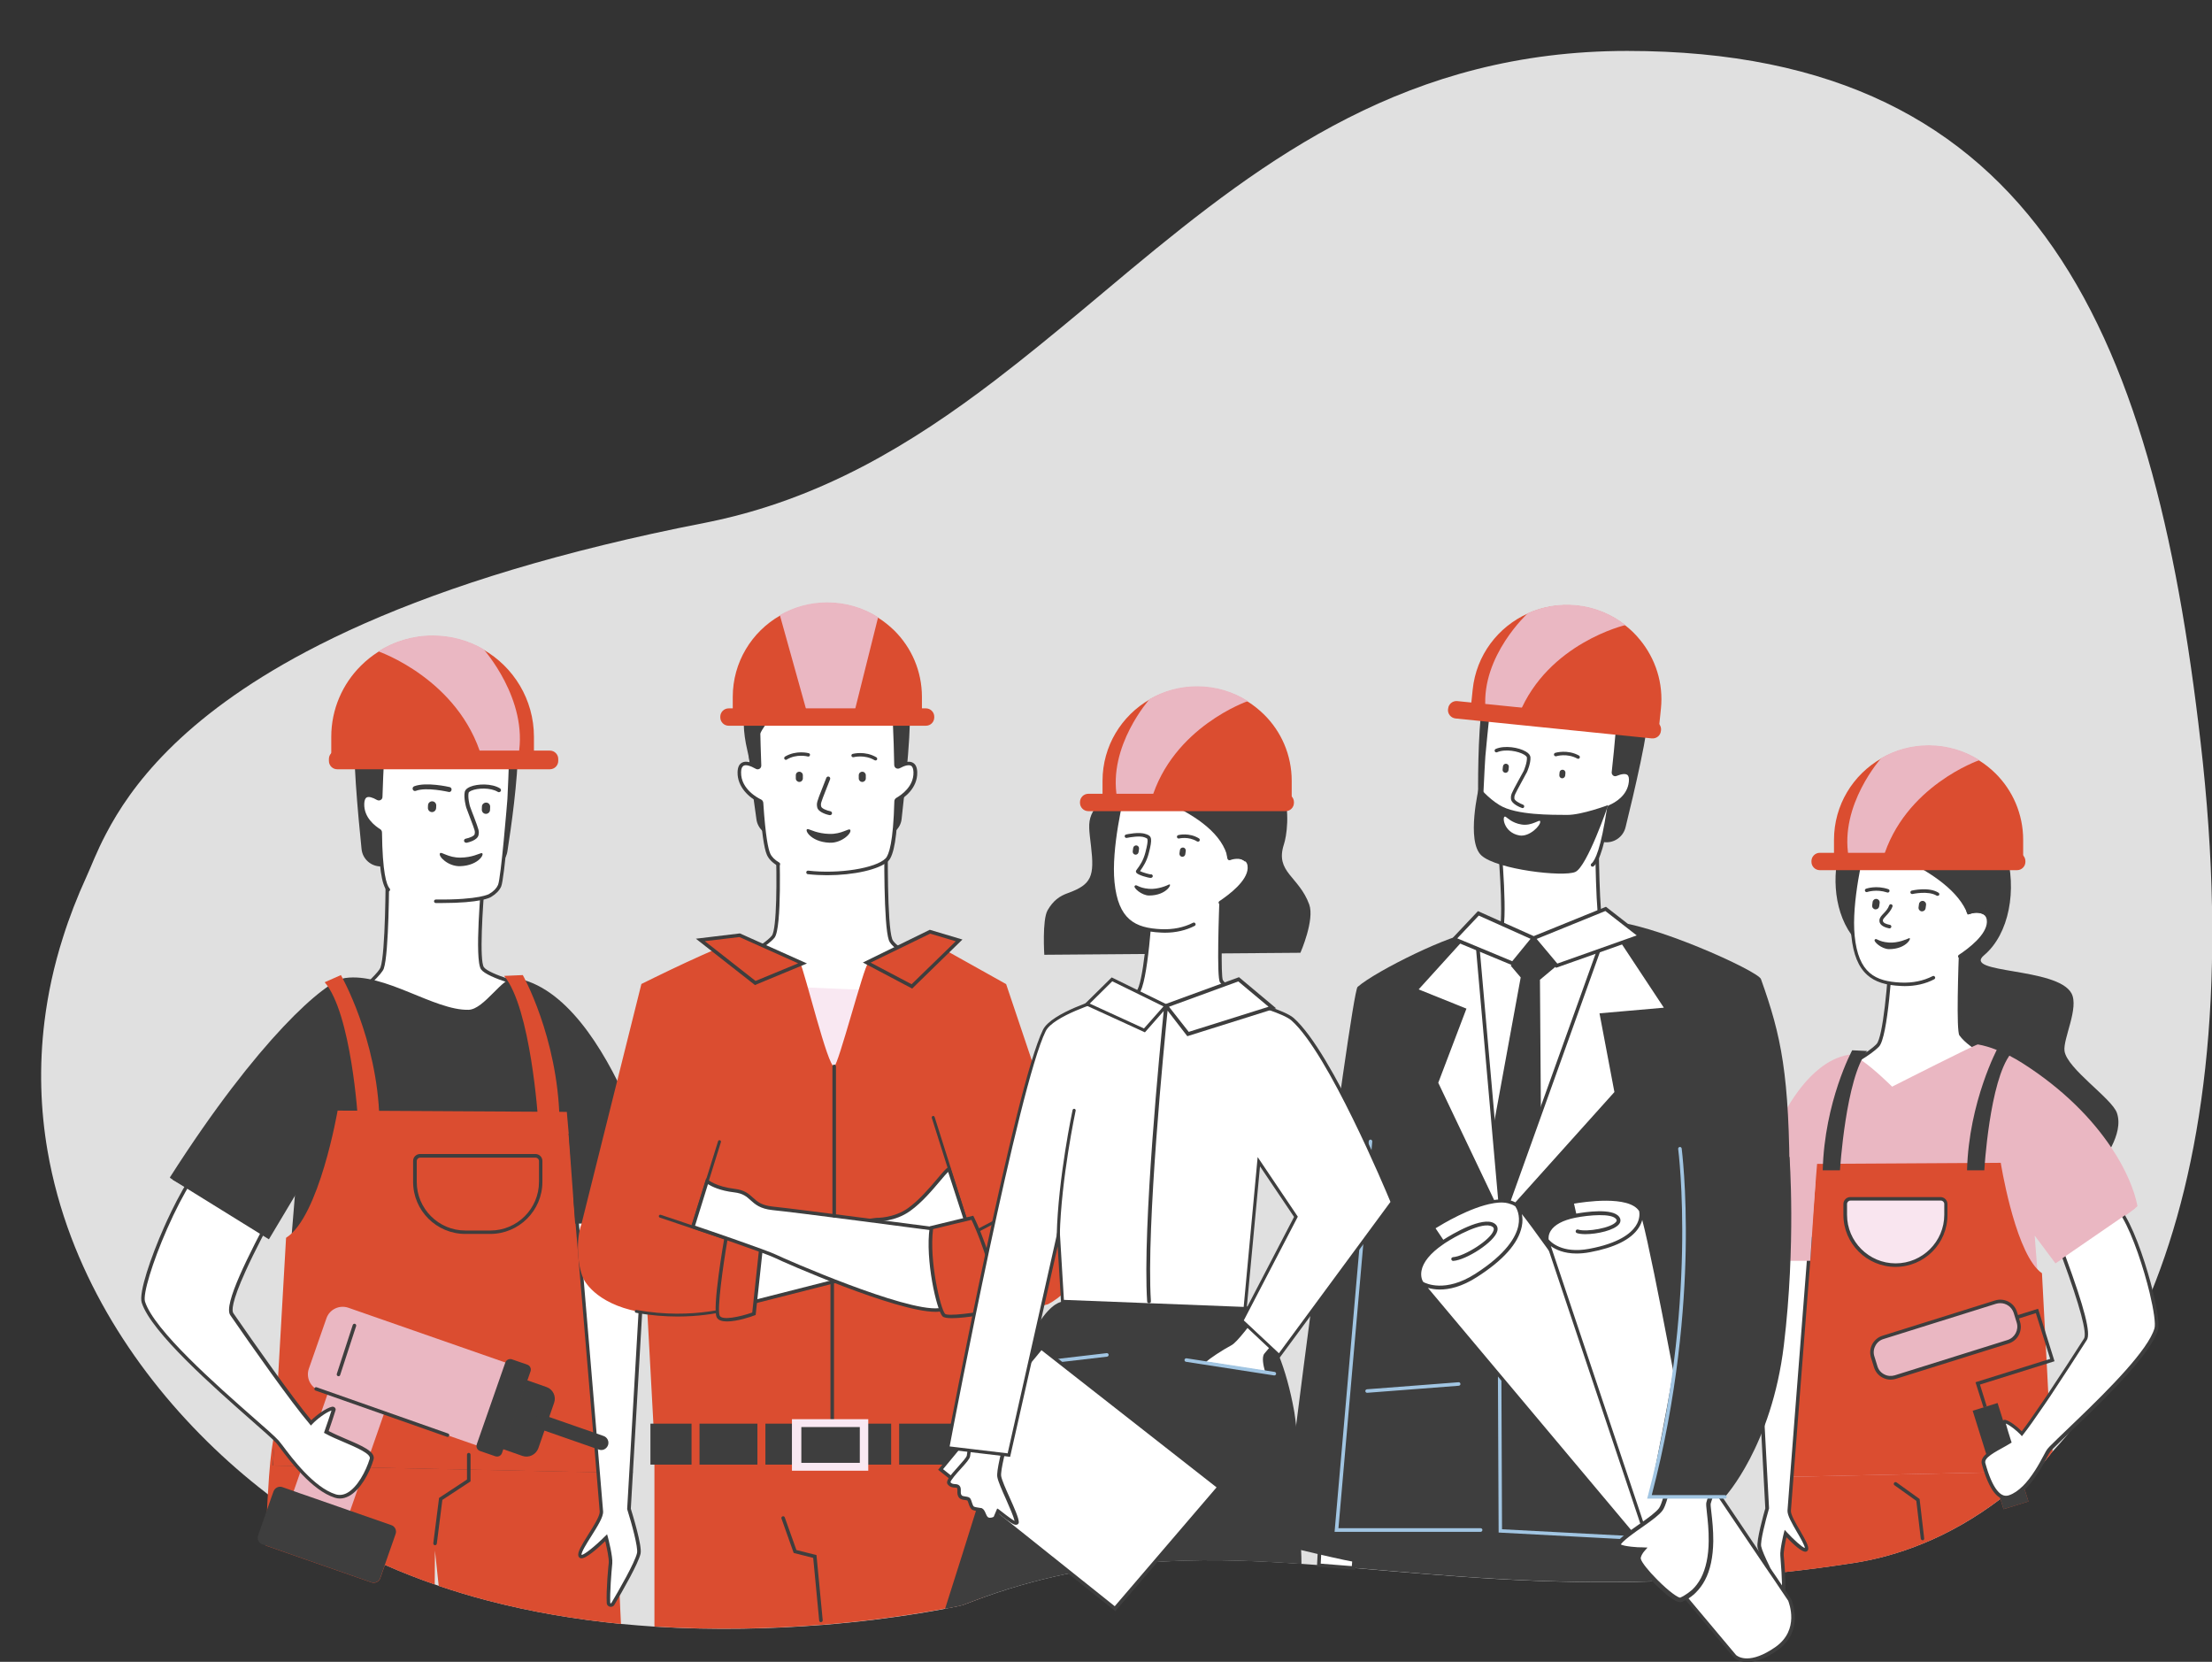 <svg width="221" height="166" viewBox="0 0 221 166" fill="none" xmlns="http://www.w3.org/2000/svg">
<rect x="0" y="0" width="221" height="166" fill="#333333" stroke="none"/>
<g clip-path="url(#clip0)">
<path d="M214.923 129.115C212.858 134.178 210.359 138.456 207.602 142.008C206.781 143.062 205.948 144.047 205.091 144.973C205.044 145.02 204.997 145.067 204.962 145.114C204.95 145.125 204.939 145.137 204.927 145.149C204.61 145.489 204.293 145.817 203.965 146.145C203.683 146.426 203.402 146.696 203.12 146.965C202.768 147.305 202.405 147.634 202.041 147.95C201.407 148.513 200.762 149.04 200.117 149.532C200.035 149.591 199.953 149.661 199.87 149.72C197.336 151.642 194.72 153.119 192.115 154.185H192.104C189.804 155.135 187.505 155.756 185.287 156.108C182.847 156.483 180.477 156.799 178.178 157.045C177.908 157.08 177.65 157.104 177.391 157.127C177.274 157.139 177.157 157.151 177.039 157.162C177.004 157.162 176.981 157.174 176.946 157.174C174.611 157.409 172.347 157.596 170.153 157.725C169.848 157.749 169.531 157.76 169.226 157.784C168.487 157.831 167.748 157.866 167.02 157.889C166.774 157.901 166.516 157.913 166.269 157.924C166.175 157.924 166.082 157.936 165.999 157.936C165.812 157.936 165.624 157.948 165.436 157.959C159.817 158.135 154.654 158.006 149.832 157.737C144.647 157.444 139.837 157.01 135.249 156.623C135.085 156.612 134.909 156.6 134.745 156.576C133.748 156.494 132.774 156.412 131.8 156.342C131.213 156.295 130.639 156.26 130.064 156.213C124.679 155.838 119.516 155.674 114.319 156.108C113.932 156.143 113.545 156.178 113.157 156.213C113.017 156.225 112.876 156.237 112.735 156.26C111.057 156.436 109.38 156.682 107.679 156.998C104.675 157.561 101.601 158.37 98.433 159.495C97.683 159.764 96.932 160.046 96.169 160.339C96.169 160.339 95.571 160.479 94.468 160.69C93.741 160.831 92.802 160.995 91.664 161.183C89.247 161.569 85.962 162.015 82.102 162.32C82.091 162.32 82.079 162.32 82.067 162.32H82.055C77.245 162.695 71.531 162.87 65.431 162.484C64.328 162.413 63.202 162.32 62.075 162.214C57.664 161.78 53.1 161.03 48.572 159.835C46.999 159.425 45.427 158.944 43.867 158.417C43.738 158.37 43.597 158.323 43.468 158.276C41.79 157.69 40.124 157.045 38.494 156.319C38.341 156.26 38.2 156.19 38.048 156.119C35.584 155.006 33.073 153.623 30.598 151.994C29.436 151.232 28.287 150.435 27.148 149.567C27.031 149.474 26.902 149.38 26.785 149.286C26.726 149.239 26.656 149.192 26.597 149.134C18.455 142.852 11.064 134.038 7.11 123.583C6.066 120.817 5.268 117.945 4.752 114.968C4.036 110.819 3.895 106.482 4.447 102.005C4.787 99.274 5.385 96.473 6.289 93.648C6.922 91.632 7.708 89.605 8.647 87.553C9.093 86.592 9.632 85.104 10.606 83.264C13.023 78.634 18.056 71.731 30.61 65.085C37.754 61.299 47.351 57.595 60.28 54.443C63.436 53.669 66.792 52.931 70.358 52.239C70.511 52.204 70.663 52.18 70.816 52.145C81.997 49.86 91.031 44.398 99.454 37.963C102.387 35.724 105.262 33.357 108.124 30.978C109.732 29.642 111.339 28.294 112.946 26.946C126.52 15.682 140.752 5.087 162.585 5.087C204.024 5.087 215.533 33.943 220.085 76.161C222.525 99.356 220.015 116.644 214.923 129.115Z" fill="#E0E0E0"/>
<path d="M204.95 145.114L203.472 146.965C203.12 147.516 202.697 148.102 202.216 148.571L202.662 149.978L200.175 150.751L199.858 149.731C197.324 151.654 194.708 153.13 192.103 154.197H192.092C189.792 155.146 187.492 155.768 185.275 156.119C182.835 156.494 180.465 156.811 178.165 157.057C178.201 157.702 178.224 158.37 178.201 158.838C178.201 158.862 178.189 158.885 178.189 158.909C178.588 159.495 178.799 159.823 178.799 159.823C178.799 159.823 180.16 162.788 177.485 164.664C177.332 164.769 177.18 164.875 177.039 164.957C177.121 162.484 177.215 160.139 177.332 157.959C177.332 157.854 177.344 157.748 177.344 157.655C177.356 157.479 177.368 157.315 177.368 157.139C177.59 153.189 177.872 149.872 178.224 147.516C178.341 146.708 178.482 146.016 178.623 145.453C178.893 144.375 179.151 143.402 179.386 142.523C179.397 142.5 179.397 142.465 179.409 142.441C180.5 138.515 181.345 136.452 181.931 135.374C182.612 134.131 182.952 134.19 182.952 134.19L187.27 134.237L196.092 134.319L199.565 134.354L200.879 134.366C200.879 134.366 201.63 134.811 202.568 136.616C203.026 137.495 203.542 138.714 204.023 140.355C204.281 141.234 204.539 142.23 204.774 143.379C204.809 143.555 204.844 143.731 204.88 143.906C204.915 144.094 204.95 144.293 204.997 144.504C205.02 144.61 205.032 144.703 205.056 144.809C205.067 144.867 205.079 144.914 205.079 144.973C205.044 145.02 204.997 145.067 204.95 145.114Z" fill="#DB4D30"/>
<path d="M191.083 78.505C191.083 78.505 188.256 78.247 185.088 82.221C181.92 86.194 182.507 97.446 192.632 96.133C195.6 95.746 188.924 113.796 188.924 113.796L209.925 116.14C209.925 116.14 212.26 113.327 211.497 111.159C210.981 109.706 206.511 106.752 206.265 104.982C206.1 103.775 207.743 100.657 206.957 99.216C205.525 96.602 196.011 97.282 198.228 95.418C203.273 91.163 201.384 77.65 191.083 78.505Z" fill="#3E3E3E"/>
<path d="M195.916 94.094C195.916 94.094 195.564 102.837 195.893 103.294C197.043 104.865 200.421 106.26 201.196 106.459C201.97 106.67 188.548 111.78 188.548 111.78L182.107 108.627L184.595 106.388C184.595 106.388 186.683 105.334 187.598 104.396C188.513 103.447 188.959 94.551 188.959 94.551L195.916 94.094Z" fill="white"/>
<path d="M188.549 111.991L181.803 108.686L184.501 106.26L184.525 106.248C184.548 106.236 186.601 105.205 187.481 104.29C188.126 103.634 188.619 98.114 188.795 94.562L188.807 94.41L196.116 93.929L196.104 94.129C195.975 97.422 195.834 102.802 196.057 103.236C197.125 104.712 200.375 106.095 201.266 106.33C201.384 106.365 201.431 106.447 201.431 106.517C201.442 106.717 201.454 106.928 194.99 109.506C191.846 110.76 188.666 111.968 188.643 111.979L188.549 111.991ZM182.425 108.604L188.572 111.616C192.901 109.963 199.647 107.303 200.903 106.576C199.8 106.201 196.843 104.912 195.764 103.423C195.436 102.966 195.658 96.567 195.741 94.305L189.135 94.75C189.065 96.192 188.631 103.622 187.727 104.548C186.836 105.463 184.935 106.447 184.701 106.564L182.425 108.604Z" fill="#3E3E3E"/>
<path d="M195.81 95.524C196.843 94.844 198.649 93.461 198.696 92.113C198.743 90.765 197.206 90.929 196.737 91.14C196.42 91.281 196.749 84.553 196.749 84.553L186.319 83.99C186.319 83.99 184.77 89.781 185.146 93.496C185.521 97.223 187.234 98.196 189.956 98.313C191.305 98.372 192.361 98.079 193.194 97.657L195.81 95.524Z" fill="white"/>
<path d="M190.297 98.5C190.179 98.5 190.062 98.5 189.945 98.489C188.373 98.418 187.328 98.079 186.554 97.387C185.674 96.602 185.158 95.336 184.97 93.507C184.595 89.804 186.132 84.002 186.143 83.943L186.179 83.803L196.925 84.377L196.914 84.553C196.785 87.249 196.714 90.249 196.82 90.917C197.195 90.8 197.899 90.73 198.38 91.058C198.615 91.21 198.885 91.527 198.861 92.124C198.814 93.543 196.984 94.949 195.905 95.676C195.823 95.734 195.717 95.711 195.658 95.629C195.6 95.547 195.623 95.441 195.705 95.383C196.738 94.703 198.462 93.367 198.509 92.113C198.521 91.761 198.415 91.503 198.181 91.351C197.782 91.081 197.078 91.175 196.796 91.304C196.738 91.327 196.656 91.327 196.597 91.292C196.48 91.21 196.35 91.116 196.433 87.776C196.468 86.475 196.526 85.186 196.538 84.717L186.425 84.178C186.202 85.08 184.958 90.155 185.299 93.484C185.674 97.211 187.352 98.032 189.933 98.149C191.094 98.196 192.15 97.985 193.089 97.504C193.171 97.457 193.277 97.492 193.324 97.586C193.37 97.668 193.335 97.774 193.241 97.821C192.373 98.278 191.376 98.5 190.297 98.5Z" fill="#3E3E3E"/>
<path d="M213.55 120.453C213.55 120.489 213.468 120.571 213.292 120.711C213.057 120.911 212.658 121.192 212.177 121.543C210.476 122.762 207.613 124.685 206.206 125.634C205.689 125.986 205.361 126.197 205.361 126.197L203.284 123.419L203.542 126.759L203.965 132.35L204.246 136.112L204.516 139.675L204.798 143.391L204.892 144.645L204.927 145.161L203.484 146.966L203.12 146.977L201.736 147.012L199.025 147.071L198.451 147.083L179.022 147.516L178.248 147.528L176.394 147.563H176.253L176.335 146.438L176.722 141.211L177.86 125.95L177.931 124.989L177.99 124.216V124.169L177.743 124.239L175.174 124.942L173.496 125.411C173.496 125.411 173.766 123.864 174.341 121.625C174.505 120.993 174.693 120.301 174.904 119.574C175.737 116.75 176.945 113.386 178.576 110.631C179.503 109.061 180.582 107.69 181.802 106.728C182.682 106.025 183.644 105.545 184.677 105.357C184.724 105.345 184.771 105.345 184.829 105.357C185.041 105.381 185.299 105.498 185.604 105.674C185.651 105.709 185.709 105.732 185.756 105.767C185.827 105.814 185.897 105.861 185.979 105.908C187.317 106.822 189.041 108.545 189.041 108.545C189.041 108.545 189.898 108.112 191.059 107.525C191.787 107.162 192.643 106.728 193.488 106.307C194.426 105.838 195.353 105.381 196.092 105.017C196.538 104.806 196.914 104.619 197.183 104.502C197.442 104.384 197.594 104.314 197.606 104.326C198.228 104.431 198.873 104.63 199.495 104.877C199.929 105.052 200.363 105.252 200.762 105.451C201.243 105.697 201.689 105.955 202.052 106.189C206.217 108.838 209.08 111.85 210.922 114.605C212.424 116.832 213.245 118.895 213.55 120.453Z" fill="#EAB7C2"/>
<path d="M203.472 146.966L203.109 146.977L201.724 147.012L199.014 147.071L198.439 147.083L179.011 147.516C179.022 147.434 179.022 147.341 179.034 147.247L179.421 142.453L180.759 125.939L181.392 118.144L181.545 116.257H181.826H182.143L183.891 116.246L196.105 116.175H196.574L198.322 116.164L199.894 116.152C199.894 116.152 201.185 124.286 203.543 126.771C203.695 126.935 203.86 127.076 204.012 127.181L204.352 133.616L204.481 136.042L204.657 139.453L204.892 143.93L204.927 144.61L204.951 145.137L203.472 146.966Z" fill="#DB4D30"/>
<path d="M202.663 149.978L200.175 150.751L199.859 149.732L199.73 149.333L199.014 147.059L198.498 145.418L197.09 140.918L198.333 140.531L199.577 140.144L200.187 142.078L201.724 147.001L202.029 147.962L202.217 148.571L202.663 149.978Z" fill="#3E3E3E"/>
<path d="M200.633 134.038L189.371 137.566C188.549 137.823 187.669 137.366 187.411 136.546L187.106 135.561C186.848 134.741 187.306 133.862 188.127 133.604L199.39 130.076C200.211 129.818 201.091 130.275 201.349 131.096L201.654 132.08C201.912 132.901 201.455 133.78 200.633 134.038Z" fill="#EAB7C2"/>
<path d="M188.901 137.812C188.619 137.812 188.349 137.741 188.091 137.612C187.68 137.401 187.375 137.038 187.235 136.593L186.93 135.608C186.648 134.694 187.152 133.721 188.068 133.428L199.33 129.9C199.776 129.76 200.246 129.806 200.656 130.017C201.067 130.228 201.372 130.592 201.513 131.037L201.818 132.022C201.958 132.467 201.911 132.936 201.7 133.346C201.489 133.756 201.125 134.061 200.68 134.202L189.417 137.73C189.252 137.777 189.076 137.812 188.901 137.812ZM199.847 130.17C199.706 130.17 199.565 130.193 199.436 130.228L188.173 133.756C187.821 133.862 187.528 134.108 187.364 134.436C187.188 134.764 187.152 135.139 187.27 135.491L187.575 136.476C187.68 136.827 187.927 137.12 188.255 137.284C188.584 137.46 188.959 137.484 189.311 137.378L200.574 133.85C201.301 133.616 201.712 132.842 201.489 132.115L201.184 131.131C200.985 130.545 200.445 130.17 199.847 130.17Z" fill="#3E3E3E"/>
<path d="M198.169 140.589L197.371 138.07L204.833 135.737L203.401 131.166L201.548 131.752L201.442 131.412L203.624 130.732L205.267 135.972L197.817 138.304L198.497 140.484L198.169 140.589Z" fill="#3E3E3E"/>
<path d="M215.404 132.76C214.735 135.022 210.57 139.16 207.602 142.008C206.487 143.074 205.537 143.977 205.009 144.516C204.985 144.539 204.95 144.574 204.927 144.598C204.915 144.61 204.891 144.633 204.88 144.645C204.798 144.727 204.739 144.797 204.68 144.856C204.563 144.985 204.317 145.5 203.953 146.145C203.812 146.403 203.648 146.672 203.472 146.965C203.12 147.516 202.697 148.102 202.216 148.571C201.782 149.005 201.301 149.356 200.773 149.532C200.539 149.614 200.316 149.614 200.105 149.544C199.976 149.497 199.847 149.427 199.729 149.333C199.154 148.888 198.732 147.95 198.439 147.071C198.333 146.766 198.251 146.473 198.181 146.204C198.098 145.922 198.239 145.664 198.509 145.418C199.002 144.961 199.94 144.528 200.785 144.012C200.574 143.367 200.292 142.441 200.198 142.101V142.09C200.187 142.019 200.257 141.972 200.316 141.984C200.785 142.09 201.618 142.781 202.005 143.227C202.533 142.559 203.249 141.539 204.047 140.367C204.199 140.132 204.363 139.91 204.516 139.663C204.563 139.593 204.61 139.511 204.668 139.441C205.982 137.483 207.379 135.303 208.352 133.791C208.845 133.018 207.355 128.716 206.217 125.634C206.217 125.622 206.205 125.61 206.205 125.599C205.548 123.817 205.02 122.458 205.067 122.411C205.067 122.411 208.446 118.848 211.063 120.219C211.415 120.406 211.79 120.864 212.165 121.496C212.177 121.508 212.189 121.532 212.189 121.543C213.245 123.36 214.324 126.56 214.934 129.115C215.345 130.838 215.544 132.268 215.404 132.76Z" fill="white"/>
<path d="M200.421 149.767C200.292 149.767 200.163 149.743 200.046 149.708C199.905 149.661 199.764 149.579 199.623 149.474C199.119 149.087 198.673 148.29 198.274 147.13C198.18 146.86 198.098 146.567 198.004 146.251C197.911 145.923 198.04 145.606 198.38 145.29C198.72 144.973 199.26 144.668 199.835 144.352C200.069 144.223 200.316 144.082 200.562 143.942C200.351 143.285 200.093 142.418 200.022 142.16V142.148C200.022 142.137 200.022 142.125 200.022 142.113C200.011 142.031 200.046 141.937 200.116 141.891C200.187 141.832 200.28 141.809 200.363 141.832C200.82 141.937 201.559 142.524 201.993 142.969C202.463 142.359 203.084 141.48 203.894 140.285L203.976 140.168C204.105 139.98 204.234 139.781 204.375 139.582C204.422 139.511 204.481 139.429 204.527 139.359C205.841 137.39 207.261 135.198 208.211 133.71C208.54 133.194 207.824 130.498 206.064 125.704L206.053 125.669C205.888 125.212 205.724 124.79 205.583 124.403C204.844 122.399 204.844 122.399 204.962 122.294C205.091 122.153 208.458 118.66 211.156 120.078C211.52 120.278 211.907 120.711 212.329 121.426C212.329 121.438 212.341 121.438 212.341 121.45C212.341 121.461 212.353 121.461 212.353 121.473C213.444 123.337 214.523 126.642 215.122 129.103C215.333 129.994 215.814 132.127 215.603 132.842C214.946 135.057 211.086 138.972 207.777 142.137L207.754 142.16C207.425 142.477 207.109 142.781 206.804 143.063C206.123 143.719 205.525 144.282 205.161 144.657C205.149 144.668 205.138 144.68 205.114 144.704L205.032 144.786C204.95 144.868 204.891 144.938 204.844 144.997C204.786 145.067 204.657 145.301 204.504 145.583C204.398 145.782 204.281 146.005 204.14 146.262C203.964 146.567 203.812 146.837 203.648 147.083C203.213 147.763 202.803 148.29 202.369 148.724C201.876 149.216 201.36 149.556 200.855 149.732C200.691 149.743 200.55 149.767 200.421 149.767ZM200.398 142.195C200.503 142.57 200.75 143.391 200.937 143.965L200.984 144.094L200.867 144.164C200.585 144.34 200.292 144.504 200.011 144.657C199.459 144.961 198.943 145.254 198.626 145.547C198.309 145.84 198.321 146.04 198.356 146.157C198.438 146.462 198.532 146.743 198.614 147.013C198.99 148.114 199.4 148.841 199.846 149.193C199.952 149.275 200.057 149.333 200.163 149.368C200.339 149.427 200.527 149.427 200.726 149.357C201.184 149.204 201.641 148.888 202.111 148.431C202.521 148.021 202.92 147.505 203.343 146.848C203.495 146.602 203.659 146.344 203.824 146.04C203.964 145.794 204.082 145.571 204.187 145.372C204.363 145.043 204.481 144.821 204.563 144.727C204.61 144.668 204.68 144.586 204.762 144.504L204.809 144.457C204.821 144.446 204.833 144.434 204.856 144.411L204.891 144.375C205.267 143.989 205.865 143.426 206.545 142.77C206.839 142.488 207.144 142.195 207.472 141.879L207.496 141.855C210.769 138.714 214.617 134.835 215.251 132.69C215.38 132.268 215.192 130.897 214.77 129.138C214.183 126.712 213.115 123.442 212.048 121.614C212.048 121.602 212.036 121.59 212.036 121.579L212.024 121.567C211.637 120.922 211.285 120.512 210.98 120.348C208.704 119.152 205.712 121.989 205.255 122.446C205.325 122.68 205.607 123.442 205.9 124.239C206.041 124.626 206.205 125.048 206.369 125.505L206.381 125.54C208.282 130.709 208.915 133.206 208.493 133.85C207.543 135.339 206.123 137.531 204.809 139.511C204.762 139.593 204.703 139.664 204.657 139.734C204.527 139.933 204.387 140.132 204.258 140.32L204.176 140.437C203.284 141.75 202.615 142.688 202.134 143.297L202.005 143.461L201.864 143.297C201.501 142.922 200.82 142.359 200.398 142.195ZM205.184 122.516C205.184 122.516 205.184 122.528 205.184 122.516V122.516Z" fill="#3E3E3E"/>
<path d="M179.01 147.505C178.858 149.439 178.764 150.728 178.752 150.904C178.705 151.724 180.606 154.162 180.477 154.725C180.336 155.287 178.389 153.178 178.389 153.178C178.389 153.178 177.99 154.83 178.048 155.393C178.084 155.791 178.142 156.412 178.166 157.057C178.201 157.702 178.224 158.37 178.201 158.839C178.201 158.862 178.189 158.885 178.189 158.909C178.13 159.05 177.931 159.073 177.849 158.921C177.708 158.663 177.532 158.335 177.333 157.96C177.204 157.713 177.063 157.456 176.934 157.186C176.828 156.987 176.723 156.776 176.629 156.577C176.218 155.744 175.854 154.936 175.772 154.525C175.631 153.857 176.558 150.681 176.558 150.681L176.394 147.552L176.335 146.426L176.136 142.816L175.761 135.749L175.409 129.092L175.326 127.638L175.233 125.915L175.174 124.919L175.092 123.348L177.532 123.501L178.166 123.536L180.864 123.7C180.864 123.7 180.794 124.532 180.688 125.915C180.407 129.49 179.843 136.733 179.398 142.512C179.257 144.258 179.139 145.887 179.034 147.223C179.022 147.329 179.022 147.423 179.01 147.505Z" fill="white"/>
<path d="M178.013 159.202C177.884 159.202 177.755 159.132 177.697 159.014C177.556 158.757 177.38 158.428 177.18 158.053C177.051 157.807 176.911 157.549 176.781 157.28C176.676 157.081 176.57 156.87 176.476 156.67L176.453 156.635C175.96 155.639 175.679 154.947 175.596 154.572C175.456 153.893 176.242 151.115 176.371 150.669L174.904 123.184L181.052 123.559L180.864 125.95C180.583 129.525 180.02 136.769 179.574 142.535V142.547C179.433 144.293 179.316 145.922 179.21 147.259L179.187 147.528C179.046 149.321 178.94 150.751 178.928 150.915C178.905 151.291 179.421 152.181 179.844 152.896C180.395 153.846 180.723 154.443 180.653 154.772C180.63 154.889 180.547 154.959 180.442 154.994C180.055 155.088 179.128 154.221 178.483 153.553C178.354 154.127 178.178 155.029 178.213 155.393C178.236 155.639 178.295 156.295 178.342 157.069C178.389 157.842 178.4 158.44 178.377 158.874C178.377 158.921 178.365 158.968 178.342 159.003C178.295 159.12 178.166 159.214 178.025 159.214C178.025 159.202 178.013 159.202 178.013 159.202ZM176.805 156.541C176.899 156.729 176.993 156.916 177.086 157.104C177.227 157.374 177.356 157.631 177.485 157.878C177.685 158.253 177.861 158.581 178.002 158.827C178.002 158.839 178.002 158.839 178.013 158.839H178.025C178.049 158.417 178.037 157.819 177.99 157.069C177.943 156.307 177.896 155.651 177.873 155.404C177.814 154.818 178.201 153.201 178.225 153.131L178.307 152.814L178.53 153.06C179.198 153.787 180.043 154.549 180.325 154.631C180.313 154.373 179.879 153.623 179.55 153.06C179.046 152.193 178.565 151.361 178.588 150.892C178.6 150.728 178.682 149.556 178.846 147.493V147.481L178.87 147.212C178.975 145.876 179.093 144.258 179.233 142.512V142.5C179.679 136.733 180.242 129.49 180.524 125.904L180.688 123.864L175.291 123.536L176.746 150.681L176.735 150.705C176.371 151.959 175.855 153.998 175.96 154.467C176.031 154.807 176.324 155.51 176.805 156.483V156.541Z" fill="#3E3E3E"/>
<path d="M187.398 90.835C187.387 90.835 187.363 90.835 187.352 90.835C187.164 90.812 187.023 90.636 187.047 90.437L187.093 90.097C187.117 89.909 187.293 89.769 187.492 89.792C187.68 89.816 187.821 89.991 187.797 90.191L187.75 90.531C187.727 90.706 187.574 90.835 187.398 90.835Z" fill="#3E3E3E"/>
<path d="M192.033 91.034C192.022 91.034 191.998 91.034 191.986 91.034C191.799 91.011 191.658 90.835 191.681 90.636L191.728 90.296C191.752 90.109 191.928 89.968 192.127 89.991C192.315 90.015 192.456 90.191 192.432 90.39L192.385 90.73C192.362 90.906 192.209 91.034 192.033 91.034Z" fill="#3E3E3E"/>
<path d="M193.581 89.487C193.546 89.487 193.523 89.475 193.488 89.464C192.643 88.948 191.094 89.3 191.083 89.3C190.989 89.323 190.895 89.265 190.871 89.171C190.848 89.077 190.907 88.983 191 88.96C191.071 88.948 192.713 88.561 193.675 89.171C193.757 89.218 193.781 89.335 193.734 89.417C193.699 89.452 193.64 89.487 193.581 89.487Z" fill="#3E3E3E"/>
<path d="M188.795 92.734C188.783 92.734 188.771 92.734 188.748 92.734C188.736 92.734 188.724 92.722 188.701 92.722C188.056 92.582 187.739 92.3 187.774 91.902C187.798 91.656 187.974 91.468 188.185 91.246C188.396 91.023 188.631 90.777 188.748 90.437C188.783 90.343 188.877 90.296 188.971 90.331C189.065 90.366 189.112 90.472 189.076 90.554C188.924 90.964 188.654 91.246 188.431 91.48C188.267 91.656 188.126 91.808 188.114 91.925C188.091 92.195 188.478 92.312 188.771 92.371C188.795 92.371 188.818 92.382 188.83 92.382C188.924 92.406 188.982 92.5 188.959 92.593C188.936 92.675 188.865 92.734 188.795 92.734Z" fill="#3E3E3E"/>
<path d="M188.607 89.159C188.584 89.159 188.572 89.159 188.548 89.148C187.457 88.784 186.566 89.101 186.554 89.101C186.46 89.136 186.366 89.089 186.331 88.995C186.296 88.901 186.343 88.808 186.437 88.772C186.484 88.761 187.457 88.409 188.666 88.819C188.76 88.855 188.807 88.948 188.771 89.042C188.748 89.112 188.677 89.159 188.607 89.159Z" fill="#3E3E3E"/>
<path d="M187.305 93.859C187.141 94.047 188.009 94.809 188.737 94.809C190.543 94.809 191.095 93.531 190.696 93.73C190.543 93.801 189.628 94.211 188.737 94.152C187.587 94.07 187.493 93.648 187.305 93.859Z" fill="#3E3E3E"/>
<path d="M192.08 153.846C191.986 153.846 191.916 153.775 191.904 153.693L191.458 149.919L189.276 148.36C189.194 148.302 189.182 148.196 189.241 148.114C189.299 148.032 189.405 148.021 189.487 148.079L191.787 149.732L192.244 153.67C192.256 153.764 192.185 153.857 192.092 153.869C192.092 153.846 192.08 153.846 192.08 153.846Z" fill="#3E3E3E"/>
<path d="M185.428 83.99C185.428 83.99 194.931 86.71 196.597 91.363C196.597 91.363 197.195 91.117 197.618 91.175C198.157 91.245 198.345 91.433 198.345 91.433L198.052 83.697L185.428 83.99Z" fill="#3E3E3E"/>
<path d="M175.808 117.312C175.808 117.312 173.179 124.298 173.531 125.939H180.864L181.38 118.144L175.808 117.312Z" fill="#EAB7C2"/>
<path d="M203.272 120.231L205.689 125.939L213.292 120.711L208.751 113.796L203.272 120.231Z" fill="#EAB7C2"/>
<path d="M202.134 83.897V85.725H183.233V83.897C183.233 80.415 185.134 77.38 187.961 75.762C189.358 74.965 190.965 74.508 192.69 74.508C194.555 74.508 196.303 75.047 197.77 75.985C198.356 76.348 198.884 76.782 199.377 77.263C201.078 78.95 202.134 81.306 202.134 83.897Z" fill="#DB4D30"/>
<path d="M197.77 75.927C197.77 75.927 190.261 78.493 188.103 85.842C187.891 86.581 184.876 86.592 184.7 85.608C183.762 80.392 187.962 75.716 187.962 75.716C189.358 74.907 190.965 74.45 192.69 74.45C194.555 74.45 196.303 74.989 197.77 75.927Z" fill="#EAB7C2"/>
<path d="M201.525 86.92H181.814C181.357 86.92 180.981 86.545 180.981 86.088V86.018C180.981 85.561 181.357 85.186 181.814 85.186H201.525C201.982 85.186 202.358 85.561 202.358 86.018V86.088C202.358 86.545 201.982 86.92 201.525 86.92Z" fill="#DB4D30"/>
<path d="M185.052 104.912C185.052 104.912 182.283 110.022 182.107 116.902H183.832C183.832 116.902 184.407 107.643 186.542 104.982L185.052 104.912Z" fill="#3E3E3E"/>
<path d="M199.612 104.642C199.612 104.642 196.702 110.022 196.526 116.902H198.251C198.251 116.902 198.767 107.912 200.902 105.252L199.612 104.642Z" fill="#3E3E3E"/>
<path d="M189.382 126.372C186.601 126.372 184.349 124.122 184.349 121.344V120.266C184.349 119.973 184.583 119.75 184.865 119.75H193.875C194.168 119.75 194.391 119.985 194.391 120.266V121.344C194.415 124.122 192.162 126.372 189.382 126.372Z" fill="#F9E5EF"/>
<path d="M189.382 126.548C186.508 126.548 184.173 124.216 184.173 121.344V120.266C184.173 119.879 184.49 119.574 184.865 119.574H193.875C194.263 119.574 194.568 119.891 194.568 120.266V121.344C194.591 124.216 192.256 126.548 189.382 126.548ZM184.877 119.926C184.689 119.926 184.537 120.078 184.537 120.266V121.344C184.537 124.016 186.719 126.196 189.394 126.196C192.069 126.196 194.251 124.016 194.251 121.344V120.266C194.251 120.078 194.098 119.926 193.911 119.926H184.877Z" fill="#3E3E3E"/>
<path d="M169.472 134.495L169.436 137.402L169.343 145.794L169.319 147.563L169.296 149.509L169.249 153.881L169.237 155.112L169.202 157.784L169.19 158.968L169.178 160.48L168.404 159.554C168.263 159.636 168.111 159.718 167.946 159.788C167.618 159.929 166.445 158.979 165.412 157.948C159.792 158.124 154.63 157.995 149.808 157.725C144.623 157.432 139.812 156.999 135.225 156.612C135.061 156.6 134.885 156.588 134.721 156.565L134.779 155.897L135.061 152.814L135.929 143.332L136.211 140.203L136.258 140.191L136.481 140.156L146.664 138.398L149.703 137.87L149.82 137.847L150.149 137.788L158.737 136.312L162.456 135.667L163.16 135.55L166.961 134.893L167.172 134.858L167.559 134.788L169.073 134.53L169.472 134.495Z" fill="#3E3E3E"/>
<path d="M137.959 121.333C137.959 121.333 137.948 121.45 137.936 121.661C137.795 123.419 137.138 131.893 136.493 140.179C136.411 141.152 136.34 142.137 136.27 143.098V143.11C136.258 143.192 136.258 143.274 136.246 143.367C135.965 146.93 135.707 150.283 135.519 152.849C135.425 154.127 135.343 155.205 135.273 156.026C135.261 156.248 135.237 156.459 135.226 156.635C135.061 156.623 134.885 156.612 134.721 156.588C133.724 156.506 132.75 156.424 131.776 156.354L131.835 155.276L132.445 143.367L133.219 128.084L133.29 126.63L133.548 121.626L135.988 121.473L136.293 121.45H136.317L136.387 121.438L137.959 121.333Z" fill="white"/>
<path d="M135.378 156.811L134.698 156.752C133.712 156.67 132.715 156.588 131.753 156.518L131.577 156.506L133.36 121.45L138.147 121.145L138.135 121.344C138.135 121.344 138.124 121.45 138.112 121.661V121.672C138.065 122.247 137.959 123.559 137.83 125.364C137.549 129.01 137.103 134.647 136.681 140.203C136.634 140.859 136.575 141.504 136.528 142.16L136.446 143.215C136.446 143.274 136.434 143.332 136.434 143.379C136.164 146.931 135.895 150.283 135.707 152.849V152.861C135.636 153.799 135.566 154.631 135.519 155.334L135.449 156.33C135.437 156.436 135.437 156.541 135.425 156.647L135.378 156.811ZM131.953 156.19C132.868 156.26 133.806 156.33 134.733 156.413L135.062 156.436C135.062 156.389 135.073 156.342 135.073 156.295L135.144 155.299C135.202 154.608 135.261 153.775 135.331 152.838V152.826C135.531 150.259 135.789 146.907 136.059 143.344C136.059 143.285 136.071 143.238 136.071 143.18L136.153 142.125C136.2 141.48 136.258 140.824 136.305 140.168C136.739 134.612 137.173 128.974 137.455 125.329C137.596 123.536 137.701 122.235 137.737 121.649V121.637C137.737 121.59 137.748 121.544 137.748 121.508L133.689 121.766L131.953 156.19Z" fill="#3E3E3E"/>
<path d="M149.739 83.686C149.739 83.686 150.56 92.254 149.868 93.191C149.175 94.129 145.222 95.887 145.222 95.887L151.862 115.379L166.035 114.007L166.95 99.509C166.95 99.509 160.485 94.246 160.086 93.168C159.547 91.668 159.547 83.686 159.547 83.686H149.739Z" fill="white"/>
<path d="M151.744 115.566L151.697 115.437L145.01 95.793L145.162 95.723C145.197 95.711 149.081 93.988 149.738 93.086C150.207 92.43 149.902 87.108 149.574 83.698C149.562 83.604 149.632 83.51 149.738 83.51C149.832 83.498 149.926 83.569 149.926 83.674C150.008 84.553 150.723 92.336 150.019 93.308C149.386 94.188 146.195 95.664 145.456 95.993L151.99 115.203L165.87 113.867L166.773 99.614C165.846 98.852 160.32 94.317 159.933 93.25C159.393 91.738 159.382 84.026 159.382 83.698C159.382 83.604 159.464 83.522 159.558 83.522C159.652 83.522 159.734 83.604 159.734 83.698C159.734 83.78 159.745 91.679 160.262 93.121C160.567 93.965 165.271 97.938 167.066 99.392L167.137 99.45L166.198 114.183L151.744 115.566Z" fill="#3E3E3E"/>
<path d="M143.062 95.114C138.78 96.672 139.812 119.528 139.812 119.528C139.108 122.212 137.466 136.605 137.466 136.605L167.489 142.582L171.032 124.626C171.032 124.626 173.249 94.399 161.482 92.629C160.355 92.465 156.906 94.07 153.222 93.719C151.627 93.566 150.805 95.465 150.019 92.676C150.019 92.664 144.001 94.774 143.062 95.114Z" fill="white"/>
<path d="M167.619 142.77L167.466 142.735L137.303 136.734L137.314 136.593C137.385 136.007 138.957 122.247 139.661 119.516C139.602 118.285 138.699 96.543 143.016 94.973C143.943 94.633 149.903 92.535 149.962 92.511L150.126 92.453L150.173 92.617C150.396 93.414 150.642 93.859 150.912 93.988C151.147 94.106 151.428 93.988 151.792 93.836C152.179 93.684 152.672 93.484 153.247 93.543C155.535 93.766 157.729 93.215 159.336 92.816C160.345 92.57 161.072 92.383 161.518 92.453C164.252 92.863 166.469 94.832 168.088 98.29C169.379 101.032 170.294 104.724 170.833 109.26C171.737 116.961 171.197 124.556 171.197 124.626V124.65L167.619 142.77ZM137.655 136.476L167.372 142.395L170.88 124.603C170.904 124.286 171.408 116.855 170.517 109.307C169.989 104.807 169.074 101.15 167.795 98.442C166.223 95.09 164.087 93.18 161.459 92.781C161.072 92.722 160.333 92.91 159.394 93.133C157.764 93.531 155.535 94.094 153.2 93.859C152.695 93.812 152.273 93.988 151.898 94.129C151.499 94.293 151.112 94.445 150.748 94.27C150.408 94.106 150.138 93.66 149.891 92.863C148.929 93.203 143.943 94.961 143.11 95.266L143.052 95.114L143.11 95.266C141.421 95.875 140.341 100.259 139.989 107.912C139.72 113.749 139.966 119.457 139.966 119.516V119.539L139.954 119.563C139.321 122.071 137.831 134.952 137.655 136.476Z" fill="#3E3E3E"/>
<path d="M150.043 122.505L147.192 93.168C145.233 93.168 137.478 96.965 135.636 98.583C134.967 99.18 127.975 153.705 128.034 154.361C128.034 154.361 134.932 156.061 135.976 156.119C136.493 156.143 136.058 126.771 136.434 119.938L134.897 137.167L133.524 152.838L148.964 152.849L149.668 139.371L150.043 122.505Z" fill="#3E3E3E"/>
<path d="M160.754 92.054L150.019 121.59C149.996 123.419 150.148 124.239 149.832 132.045C149.667 136.183 150.172 153.928 150.172 153.295C150.172 153.037 170.961 153.963 170.961 153.963L171.841 132.244C171.841 132.244 178.799 128.681 178.799 118.602C178.799 107.303 177.966 103.47 175.936 97.797C175.643 96.977 164.755 92.054 160.754 92.054Z" fill="#3E3E3E"/>
<path d="M154.619 67.113C152.835 67.078 148.506 66.925 148.096 70.066C147.638 73.653 147.65 78.341 147.697 80.814C147.72 81.787 148.448 82.607 149.41 82.725L160.25 84.119C161.247 84.248 162.174 83.604 162.409 82.631C163.218 79.349 164.861 72.41 164.603 71.297C163.746 67.523 157.446 67.183 154.619 67.113Z" fill="#3E3E3E"/>
<path d="M159.124 86.37C159.793 85.842 160.332 83.463 160.755 80.732C160.767 80.65 160.813 80.591 160.896 80.556C161.658 80.228 162.808 79.455 162.949 78.083C163.078 76.9 162.186 77.04 161.471 77.333C161.341 77.38 161.212 77.275 161.224 77.134C161.6 73.817 161.787 70.898 161.787 70.898L148.905 69.246C148.905 69.246 148.553 72.2 148.248 75.516C148.236 75.669 147.767 83.627 147.978 84.377C148.096 84.787 148.377 85.151 148.776 85.467C148.776 85.467 149.515 86.253 154.196 86.85L159.124 86.37Z" fill="white"/>
<path d="M154.197 87.026C154.185 87.026 154.185 87.026 154.173 87.026C149.738 86.464 148.776 85.713 148.659 85.608C148.213 85.256 147.932 84.858 147.803 84.436C147.568 83.627 148.061 75.587 148.061 75.516C148.354 72.235 148.718 69.269 148.718 69.234L148.741 69.058L161.963 70.758L161.952 70.922C161.952 70.957 161.752 73.887 161.388 77.169C161.388 77.181 161.388 77.181 161.388 77.181C162.034 76.911 162.515 76.9 162.808 77.122C163.054 77.31 163.148 77.638 163.101 78.118C162.937 79.701 161.529 80.474 160.943 80.732C160.931 80.744 160.919 80.756 160.907 80.779C160.391 84.155 159.84 86.03 159.218 86.534C159.148 86.593 159.03 86.581 158.972 86.51C158.913 86.44 158.925 86.323 158.995 86.264C159.371 85.971 159.945 84.764 160.555 80.732C160.579 80.591 160.661 80.474 160.79 80.416C161.33 80.181 162.597 79.49 162.738 78.083C162.773 77.743 162.726 77.509 162.585 77.403C162.397 77.263 162.022 77.298 161.506 77.509C161.388 77.556 161.259 77.544 161.166 77.462C161.06 77.38 161.013 77.263 161.025 77.122C161.342 74.297 161.529 71.719 161.576 71.063L149.034 69.457C148.952 70.137 148.659 72.727 148.401 75.552C148.377 75.88 147.92 83.651 148.131 84.342C148.237 84.706 148.483 85.034 148.87 85.35L148.894 85.362C148.894 85.362 149.727 86.112 154.208 86.686C154.302 86.698 154.373 86.792 154.361 86.885C154.361 86.968 154.291 87.026 154.197 87.026Z" fill="#3E3E3E"/>
<path d="M156.085 77.743C156.073 77.743 156.073 77.743 156.062 77.743C155.897 77.732 155.78 77.591 155.792 77.427L155.815 77.157C155.827 76.993 155.968 76.876 156.132 76.888C156.296 76.9 156.414 77.04 156.402 77.204L156.378 77.474C156.355 77.626 156.226 77.743 156.085 77.743Z" fill="#3E3E3E"/>
<path d="M150.418 77.193C150.407 77.193 150.395 77.193 150.383 77.193C150.219 77.169 150.102 77.028 150.125 76.864L150.16 76.548C150.184 76.384 150.325 76.267 150.489 76.29C150.653 76.314 150.77 76.454 150.747 76.618L150.712 76.935C150.688 77.087 150.571 77.193 150.418 77.193Z" fill="#3E3E3E"/>
<path d="M157.669 75.798C157.646 75.798 157.611 75.786 157.587 75.774C156.567 75.212 155.499 75.528 155.487 75.54C155.393 75.563 155.299 75.516 155.264 75.423C155.229 75.329 155.288 75.235 155.382 75.2C155.428 75.188 156.613 74.837 157.752 75.469C157.834 75.516 157.869 75.622 157.822 75.704C157.798 75.774 157.74 75.798 157.669 75.798Z" fill="#3E3E3E"/>
<path d="M152.12 80.72C152.097 80.72 152.085 80.72 152.061 80.709C151.885 80.65 150.982 80.298 150.959 79.783C150.935 79.384 150.994 79.279 151.674 78.025C151.827 77.755 152.003 77.415 152.226 77.017C152.261 76.946 152.589 76.161 152.554 75.669C152.554 75.61 152.472 75.505 152.284 75.387C151.709 75.036 150.407 74.778 149.574 75.141C149.48 75.177 149.386 75.141 149.34 75.047C149.304 74.954 149.34 74.86 149.433 74.813C150.313 74.426 151.745 74.649 152.46 75.083C152.742 75.247 152.883 75.434 152.906 75.634C152.953 76.243 152.566 77.122 152.542 77.157L152.531 77.169C152.308 77.579 152.132 77.907 151.979 78.189C151.311 79.419 151.287 79.466 151.299 79.759C151.311 79.97 151.827 80.251 152.167 80.38C152.261 80.416 152.308 80.509 152.273 80.603C152.261 80.674 152.19 80.72 152.12 80.72Z" fill="#3E3E3E"/>
<path d="M165.448 147.997C165.412 147.997 165.377 147.985 165.342 147.962L157.059 141.668C156.977 141.609 156.965 141.504 157.024 141.422C157.083 141.34 157.188 141.328 157.27 141.387L165.553 147.681C165.635 147.739 165.647 147.845 165.588 147.927C165.553 147.974 165.495 147.997 165.448 147.997Z" fill="#3E3E3E"/>
<path d="M136.27 146.52C136.211 146.52 136.141 146.485 136.117 146.426C136.07 146.344 136.106 146.239 136.2 146.192L145.116 141.668C145.198 141.621 145.304 141.656 145.351 141.75C145.398 141.832 145.362 141.937 145.269 141.984L136.352 146.509C136.329 146.52 136.305 146.52 136.27 146.52Z" fill="#3E3E3E"/>
<path d="M147.427 92.289L141.443 98.899L146.301 100.845L143.508 108.159L149.926 121.614C149.949 121.661 150.02 121.637 150.02 121.591L147.427 92.289Z" fill="white"/>
<path d="M149.961 121.825C149.879 121.825 149.797 121.778 149.762 121.696L143.321 108.17L146.078 100.95L141.15 98.969L147.58 91.878L150.196 121.579C150.208 121.684 150.137 121.79 150.032 121.813C150.008 121.825 149.985 121.825 149.961 121.825ZM143.696 108.158L149.774 120.911L147.286 92.711L141.737 98.829L146.512 100.751L143.696 108.158Z" fill="#3E3E3E"/>
<path d="M160.755 92.054L166.539 100.821L160.016 101.384L161.482 109.143L150.407 121.473C150.337 121.555 150.196 121.473 150.243 121.368L160.755 92.054Z" fill="white"/>
<path d="M150.325 121.684C150.278 121.684 150.231 121.672 150.184 121.637C150.067 121.567 150.02 121.426 150.067 121.309L160.708 91.668L166.856 100.974L160.227 101.548L161.67 109.202L150.536 121.59C150.477 121.649 150.407 121.684 150.325 121.684ZM160.802 92.441L150.536 121.063L161.295 109.084L159.805 101.22L166.234 100.657L160.802 92.441Z" fill="#3E3E3E"/>
<path d="M151.709 133.639C151.709 134.049 152.037 134.378 152.448 134.378C152.859 134.378 153.187 134.049 153.187 133.639C153.187 133.229 152.859 132.901 152.448 132.901C152.037 132.901 151.709 133.229 151.709 133.639Z" fill="white"/>
<path d="M152.437 134.554C151.932 134.554 151.521 134.143 151.521 133.639C151.521 133.135 151.932 132.725 152.437 132.725C152.941 132.725 153.352 133.135 153.352 133.639C153.352 134.143 152.941 134.554 152.437 134.554ZM152.437 133.077C152.132 133.077 151.873 133.323 151.873 133.639C151.873 133.956 152.12 134.202 152.437 134.202C152.742 134.202 153 133.956 153 133.639C153 133.323 152.753 133.077 152.437 133.077Z" fill="#3E3E3E"/>
<path d="M164.134 153.846C164.134 153.846 164.122 153.846 164.134 153.846L149.727 153.084L149.586 121.672C149.586 121.579 149.668 121.497 149.762 121.497C149.856 121.497 149.938 121.579 149.938 121.672L150.067 152.756L164.134 153.494C164.228 153.494 164.31 153.588 164.298 153.682C164.298 153.775 164.228 153.846 164.134 153.846Z" fill="#A1C5E2"/>
<path d="M147.932 153.014H133.337L136.751 113.995C136.763 113.902 136.845 113.831 136.939 113.831C137.033 113.843 137.103 113.925 137.103 114.019L133.724 152.65H147.932C148.026 152.65 148.108 152.732 148.108 152.826C148.108 152.92 148.026 153.014 147.932 153.014Z" fill="#A1C5E2"/>
<path d="M163.899 93.496L160.415 90.789L153.223 93.707L155.534 96.461L163.899 93.496Z" fill="white"/>
<path d="M145.28 93.801L147.709 91.234L153.223 93.707L151.146 96.239L145.28 93.801Z" fill="white"/>
<path d="M164.274 93.555L160.449 90.578L153.234 93.508L147.661 91.011L144.963 93.871L151.204 96.461L153.222 94L155.463 96.672L164.274 93.555ZM151.087 96.016L145.596 93.731L147.743 91.457L152.917 93.777L151.087 96.016ZM160.391 91L163.523 93.438L155.592 96.251L153.527 93.789L160.391 91Z" fill="#3E3E3E"/>
<path d="M155.534 96.461L153.222 93.707L150.935 96.461L151.932 97.633L149.245 112.308L150.055 122.141L153.95 111.007L153.856 97.868L155.534 96.461Z" fill="#3E3E3E"/>
<path d="M177.485 164.664C177.333 164.769 177.18 164.875 177.04 164.957C174.459 166.563 173.344 165.437 173.344 165.437L169.202 160.503L168.428 159.577L167.02 157.913L166.704 157.526L165.284 155.838L163.442 153.646L162.984 153.107L154.807 143.367L151.475 139.394L150.173 137.835L149.833 137.437L149.739 137.319L142.089 128.213C142.089 128.213 140.764 126.419 144.131 124.145C144.131 124.145 144.142 124.134 144.166 124.122L144.178 124.11L143.192 122.669C143.192 122.669 146.536 120.477 149.187 120.055C149.399 120.02 149.61 119.996 149.809 119.985C149.833 119.985 149.856 119.985 149.88 119.985C149.95 119.985 150.02 119.985 150.091 119.985C150.267 119.985 150.431 120.008 150.595 120.031C150.642 120.043 150.677 120.043 150.713 120.055C150.971 120.114 151.217 120.207 151.428 120.348C151.463 120.371 151.487 120.395 151.522 120.407C151.862 120.664 153.106 122.317 154.877 124.802C156.895 127.627 159.606 131.529 162.468 135.714C162.703 136.054 162.938 136.394 163.172 136.733C164.158 138.175 165.155 139.628 166.14 141.082C166.269 141.281 166.41 141.48 166.551 141.68C166.739 141.961 166.926 142.23 167.114 142.512C167.349 142.852 167.572 143.192 167.806 143.531C168.17 144.071 168.534 144.598 168.886 145.125C169.038 145.36 169.203 145.583 169.355 145.817C169.977 146.743 170.599 147.645 171.185 148.524C171.209 148.548 171.22 148.583 171.244 148.607C171.455 148.923 171.666 149.228 171.866 149.532C173.755 152.322 175.409 154.783 176.629 156.6C176.77 156.811 176.899 157.01 177.028 157.198C177.145 157.362 177.251 157.526 177.345 157.678C177.673 158.171 177.955 158.593 178.178 158.921C178.577 159.507 178.788 159.835 178.788 159.835C178.788 159.835 180.16 162.789 177.485 164.664Z" fill="white"/>
<path d="M178.963 159.753L178.951 159.729C178.951 159.729 178.728 159.401 178.341 158.815C178.118 158.475 177.837 158.065 177.508 157.573L177.097 156.975C177.004 156.834 176.91 156.694 176.816 156.553L176.781 156.506C175.443 154.514 173.824 152.123 172.017 149.439L171.771 149.075C171.642 148.888 171.525 148.7 171.396 148.513L171.337 148.431C170.739 147.552 170.129 146.649 169.507 145.723L169.296 145.419C169.213 145.29 169.12 145.161 169.037 145.032L169.026 145.02C168.674 144.493 168.31 143.965 167.958 143.438C167.723 143.098 167.501 142.758 167.266 142.418L166.656 141.516C166.538 141.34 166.421 141.164 166.304 140.988C165.318 139.535 164.321 138.07 163.336 136.64L163.101 136.3C162.948 136.077 162.796 135.854 162.643 135.62L162.585 135.538C159.429 130.932 156.895 127.287 155.053 124.708L155.041 124.696C153.093 121.965 151.979 120.512 151.639 120.266C151.603 120.242 151.568 120.219 151.545 120.196C151.322 120.043 151.064 119.938 150.77 119.879C150.723 119.867 150.688 119.856 150.641 119.856C150.477 119.832 150.301 119.809 150.113 119.809C150.031 119.809 149.961 119.809 149.89 119.809C149.855 119.809 149.832 119.809 149.808 119.809C149.609 119.821 149.398 119.844 149.175 119.879H149.163C146.512 120.313 143.238 122.434 143.109 122.528L142.957 122.622L143.942 124.075C142.616 124.989 141.854 125.95 141.69 126.912C141.561 127.697 141.866 128.213 141.948 128.318L173.238 165.578C173.273 165.613 173.695 166.023 174.575 166.023C175.197 166.023 176.053 165.824 177.156 165.133C177.309 165.039 177.461 164.933 177.614 164.828C180.347 162.871 178.975 159.776 178.963 159.753ZM142.018 126.947C142.171 126.079 142.91 125.177 144.153 124.321C144.177 124.321 144.294 124.216 144.318 124.204C145.362 123.513 148.166 121.954 149.093 122.528C149.233 122.61 149.269 122.716 149.233 122.868C148.999 123.817 146.3 125.505 145.174 125.575C145.069 125.587 144.986 125.669 144.998 125.775C145.01 125.88 145.092 125.95 145.186 125.95H145.198C146.476 125.868 149.327 124.063 149.597 122.962C149.679 122.645 149.574 122.376 149.292 122.2C148.119 121.461 145.057 123.29 144.2 123.841L143.426 122.692C144.106 122.27 146.922 120.571 149.187 120.196C149.187 120.196 150.043 120.02 150.677 120.196C150.923 120.266 151.146 120.336 151.334 120.465C151.357 120.477 151.369 120.489 151.392 120.5C151.533 120.711 151.908 121.391 151.697 122.434C151.474 123.513 150.547 125.224 147.38 127.251C144.4 129.15 142.464 128.201 142.206 128.06C142.124 127.966 141.913 127.556 142.018 126.947ZM177.379 164.523C177.227 164.629 177.086 164.722 176.933 164.816C174.575 166.281 173.543 165.402 173.449 165.32L142.663 128.646C142.968 128.728 143.367 128.81 143.848 128.81C144.787 128.81 146.042 128.541 147.556 127.568C150.184 125.892 151.697 124.192 152.037 122.528C152.143 122.036 152.12 121.614 152.049 121.274C152.542 121.895 153.363 122.997 154.724 124.896L154.736 124.907C156.59 127.498 159.135 131.166 162.327 135.819L162.374 135.878C162.514 136.077 162.655 136.288 162.796 136.487L163.031 136.827C164.016 138.269 165.013 139.722 165.999 141.176C166.116 141.351 166.233 141.527 166.351 141.703L166.961 142.606C167.195 142.945 167.418 143.285 167.653 143.625C168.017 144.164 168.38 144.692 168.732 145.219L168.744 145.231C168.826 145.36 168.92 145.477 169.002 145.606L169.213 145.911C169.835 146.837 170.457 147.739 171.044 148.618L171.091 148.7C171.22 148.888 171.337 149.075 171.466 149.251L171.712 149.615C173.519 152.287 175.115 154.654 176.452 156.635L176.487 156.682C176.593 156.846 176.699 156.999 176.804 157.151L177.215 157.749C177.543 158.241 177.825 158.663 178.048 158.991C178.4 159.518 178.611 159.835 178.658 159.894C178.728 160.105 179.831 162.8 177.379 164.523Z" fill="#3E3E3E"/>
<path d="M170.481 153.963L166.034 158.135L154.56 123.876C154.56 123.876 154.103 122.129 157.352 121.45L157.059 120.078C157.059 120.078 162.761 118.941 163.946 120.899C164.849 122.411 170.481 153.963 170.481 153.963Z" fill="white"/>
<path d="M170.657 153.928C170.422 152.639 165.002 122.329 164.087 120.805C164.087 120.805 164.087 120.805 164.087 120.793C162.843 118.766 157.259 119.856 157.024 119.903L156.848 119.938L157.153 121.309C155.898 121.59 155.053 122.083 154.642 122.751C154.267 123.36 154.396 123.888 154.408 123.911L165.976 158.44L170.692 154.01L170.657 153.928ZM154.725 123.806C154.713 123.7 154.678 123.349 154.936 122.938C155.311 122.341 156.156 121.883 157.388 121.637C158.749 121.368 161.036 121.169 161.471 121.778C161.541 121.872 161.541 121.942 161.471 122.036C161.013 122.657 158.526 123.091 157.669 122.821C157.564 122.786 157.458 122.845 157.435 122.938C157.399 123.032 157.458 123.149 157.552 123.173C157.763 123.243 158.056 123.278 158.397 123.278C159.582 123.278 161.306 122.891 161.776 122.259C161.94 122.036 161.94 121.778 161.776 121.555C161.119 120.641 158.326 121.075 157.482 121.227L157.259 120.231C158.209 120.067 162.749 119.364 163.77 120.981C163.805 121.18 163.876 121.79 163.418 122.47C162.937 123.196 161.74 124.192 158.772 124.743C156.015 125.259 154.889 124.005 154.725 123.806ZM166.117 157.819L154.947 124.474C155.428 124.814 156.238 125.212 157.505 125.212C157.904 125.212 158.35 125.177 158.843 125.083C161.318 124.626 162.961 123.806 163.711 122.657C163.899 122.376 164.005 122.106 164.075 121.86C165.213 126.115 168.522 144.036 170.293 153.893L166.117 157.819Z" fill="#3E3E3E"/>
<path d="M175.76 135.761C174.399 140.426 172.264 145.817 171.243 148.595C171.22 148.654 171.196 148.712 171.185 148.771C171.079 149.052 170.997 149.298 170.915 149.521C170.821 149.791 170.751 150.002 170.715 150.154C170.633 150.459 170.985 152.088 170.962 153.963C170.95 155.229 170.762 156.6 170.164 157.749C169.929 158.206 169.613 158.628 169.225 158.991C168.991 159.214 168.733 159.402 168.428 159.577C168.287 159.659 168.134 159.741 167.97 159.812C167.642 159.952 166.468 159.003 165.436 157.972C164.603 157.128 163.864 156.225 163.746 155.792C163.629 155.381 164.122 154.83 164.122 154.83C163.993 154.83 161.482 154.748 161.74 154.256C161.834 154.08 162.057 153.858 162.35 153.611C162.538 153.447 162.761 153.283 162.996 153.107C163.348 152.85 163.735 152.58 164.11 152.31C164.908 151.748 165.659 151.197 165.964 150.787C166.116 150.588 166.269 150.154 166.457 149.521C166.809 148.29 167.243 146.286 167.829 143.532C167.947 142.969 168.076 142.371 168.216 141.738C168.228 141.68 168.24 141.621 168.252 141.574C168.557 140.18 168.979 138.773 169.472 137.425C171.161 132.76 173.695 128.705 175.361 127.674C175.831 127.381 176.218 127.334 176.511 127.568C176.734 127.744 176.887 128.096 176.969 128.635C177.168 130.147 176.617 132.807 175.76 135.761Z" fill="white"/>
<path d="M167.888 160.046C167.254 160.046 165.987 158.874 165.248 158.124C164.884 157.76 163.676 156.506 163.5 155.85C163.418 155.569 163.535 155.264 163.664 155.041C162.995 155.006 161.763 154.901 161.517 154.514C161.447 154.397 161.435 154.268 161.505 154.15C161.611 153.951 161.822 153.728 162.174 153.435C162.35 153.295 162.549 153.131 162.831 152.92C163.101 152.72 163.394 152.521 163.676 152.322L163.957 152.123C164.708 151.595 165.471 151.033 165.752 150.646C165.881 150.47 166.034 150.072 166.21 149.45C166.55 148.267 166.949 146.403 167.571 143.473C167.688 142.91 167.817 142.301 167.958 141.68C167.97 141.621 167.982 141.562 167.993 141.504C168.287 140.168 168.697 138.773 169.202 137.366L169.213 137.331C170.856 132.807 173.425 128.564 175.197 127.462C175.913 127.017 176.358 127.169 176.616 127.38C176.886 127.603 177.074 128.002 177.156 128.588C177.367 129.982 176.98 132.35 175.971 135.819C174.868 139.582 173.308 143.731 172.158 146.766C171.888 147.481 171.642 148.126 171.443 148.665C171.419 148.724 171.407 148.782 171.384 148.829C171.278 149.122 171.184 149.368 171.114 149.579C171.02 149.849 170.95 150.06 170.915 150.201C170.891 150.294 170.938 150.693 170.985 151.091C171.067 151.83 171.184 152.838 171.173 153.951C171.149 155.522 170.879 156.834 170.34 157.842C170.093 158.311 169.788 158.721 169.436 159.073L169.366 159.143C169.12 159.378 168.838 159.589 168.533 159.765C168.38 159.847 168.216 159.94 168.052 160.011C167.993 160.034 167.946 160.046 167.888 160.046ZM164.603 154.584L164.262 154.971C164.133 155.123 163.875 155.51 163.934 155.721C164.028 156.073 164.685 156.905 165.576 157.796C166.797 159.026 167.653 159.589 167.864 159.589C168.017 159.518 168.158 159.448 168.287 159.366C168.545 159.214 168.779 159.038 169.002 158.85L169.049 158.815C169.401 158.487 169.694 158.089 169.941 157.631C170.434 156.682 170.703 155.44 170.715 153.939C170.727 152.849 170.621 151.865 170.539 151.138C170.469 150.517 170.445 150.236 170.481 150.083C170.527 149.919 170.586 149.708 170.692 149.427C170.762 149.216 170.856 148.958 170.962 148.677V148.665C170.985 148.618 170.997 148.56 171.02 148.501C171.22 147.95 171.466 147.306 171.736 146.591C172.874 143.567 174.446 139.429 175.537 135.679C176.523 132.315 176.91 129.947 176.71 128.634C176.64 128.177 176.511 127.861 176.323 127.709C176.124 127.544 175.819 127.58 175.432 127.826C173.742 128.869 171.267 132.995 169.648 137.425L169.636 137.46C169.12 138.867 168.721 140.25 168.427 141.574C168.416 141.633 168.404 141.691 168.392 141.738C168.251 142.371 168.134 142.969 168.005 143.531C167.383 146.473 166.973 148.349 166.632 149.544C166.433 150.236 166.269 150.658 166.104 150.88C165.776 151.326 165.025 151.877 164.204 152.451L163.922 152.65C163.641 152.849 163.347 153.049 163.089 153.248C162.819 153.447 162.62 153.6 162.456 153.74C162.198 153.951 162.022 154.139 161.928 154.268C162.233 154.467 163.711 154.584 164.063 154.561L164.603 154.584Z" fill="#3E3E3E"/>
<path d="M172.335 149.521C172.335 149.521 177.004 144.469 178.224 134.378C179.445 124.286 178.788 115.566 178.788 115.566L168.874 116.41C168.874 116.41 168.111 130.264 167.724 133.44C167.184 137.859 164.803 149.521 164.803 149.521H172.335Z" fill="#3E3E3E"/>
<path d="M172.334 149.696H164.567L164.626 149.474C169.683 130.428 167.688 114.921 167.665 114.769C167.653 114.675 167.723 114.581 167.817 114.57C167.911 114.558 168.005 114.628 168.017 114.722C168.017 114.757 168.533 118.672 168.416 124.896C168.31 130.592 167.629 139.441 165.025 149.345H172.334C172.428 149.345 172.51 149.427 172.51 149.521C172.51 149.614 172.428 149.696 172.334 149.696Z" fill="#A1C5E2"/>
<path d="M147.767 78.611C147.767 78.611 146.453 84.049 148.014 85.456C149.574 86.862 156.203 87.624 157.388 87.096C158.573 86.569 160.673 80.416 160.673 80.416C160.673 80.416 158.033 81.412 156.566 81.4C155.1 81.388 151.463 81.447 149.809 80.416C148.647 79.712 147.767 78.611 147.767 78.611Z" fill="#3E3E3E"/>
<path d="M153.88 82.045C153.962 82.443 152.8 83.627 151.803 83.451C150.172 83.158 150.043 81.412 150.407 81.576C150.548 81.635 151.04 82.209 152.026 82.361C153.093 82.525 153.833 81.787 153.88 82.045Z" fill="white"/>
<path d="M165.941 70.805L165.753 72.621L146.946 70.711L147.134 68.894C147.486 65.437 149.68 62.6 152.66 61.276C154.126 60.62 155.781 60.327 157.494 60.502C159.359 60.69 161.037 61.405 162.398 62.483C162.937 62.905 163.43 63.386 163.864 63.925C165.389 65.788 166.211 68.226 165.941 70.805Z" fill="#DB4D30"/>
<path d="M162.397 62.436C162.397 62.436 154.666 64.229 151.768 71.332C151.474 72.047 148.483 71.754 148.412 70.758C148.002 65.472 152.659 61.241 152.659 61.241C154.126 60.584 155.78 60.291 157.493 60.455C159.359 60.643 161.036 61.358 162.397 62.436Z" fill="#EAB7C2"/>
<path d="M165.026 73.758L145.421 71.766C144.964 71.719 144.623 71.309 144.67 70.852L144.682 70.781C144.729 70.324 145.14 69.984 145.597 70.031L165.202 72.024C165.659 72.071 165.999 72.481 165.953 72.938L165.941 73.008C165.906 73.465 165.495 73.805 165.026 73.758Z" fill="#DB4D30"/>
<path d="M136.586 139.125C136.492 139.125 136.422 139.054 136.41 138.96C136.399 138.867 136.481 138.785 136.575 138.773L145.726 138.07C145.819 138.058 145.902 138.14 145.913 138.234C145.925 138.328 145.843 138.41 145.749 138.421L136.598 139.125C136.586 139.125 136.586 139.125 136.586 139.125Z" fill="#A1C5E2"/>
<path d="M48.349 87.401C48.349 87.401 47.551 95.805 48.219 96.743C48.888 97.668 53.91 98.876 53.91 98.876L46.272 118.531L32.358 117.183L31.454 102.954C31.454 102.954 37.801 97.786 38.188 96.719C38.716 95.254 38.716 87.401 38.716 87.401H48.349Z" fill="white"/>
<path d="M46.377 118.707L32.181 117.336L31.266 102.861L31.336 102.802C33.096 101.372 37.718 97.481 38.012 96.649C38.528 95.231 38.528 87.472 38.528 87.389C38.528 87.296 38.61 87.214 38.704 87.214C38.798 87.214 38.88 87.296 38.88 87.389C38.88 87.706 38.868 95.289 38.34 96.766C37.965 97.809 32.533 102.263 31.618 103.013L32.509 117.008L46.142 118.32L53.662 98.981C52.642 98.723 48.712 97.715 48.066 96.836C47.374 95.875 48.078 88.245 48.16 87.378C48.172 87.284 48.254 87.214 48.348 87.214C48.442 87.225 48.512 87.307 48.512 87.401C48.195 90.753 47.89 95.981 48.348 96.614C48.864 97.329 52.56 98.348 53.932 98.677L54.132 98.723L46.377 118.707Z" fill="#3E3E3E"/>
<path d="M45.837 70.77C47.574 70.981 51.809 71.426 51.774 74.532C51.727 78.083 51.07 82.643 50.694 85.045C50.542 85.995 49.721 86.686 48.758 86.674L38.023 86.546C37.038 86.534 36.217 85.784 36.123 84.811C35.783 81.517 35.137 74.532 35.536 73.489C36.909 69.926 43.08 70.441 45.837 70.77Z" fill="#3E3E3E"/>
<path d="M38.821 88.866C38.246 88.257 38.047 85.878 38.011 83.158C38.011 83.076 37.965 83.006 37.906 82.971C37.202 82.537 36.193 81.635 36.24 80.287C36.275 79.115 37.12 79.373 37.777 79.759C37.894 79.83 38.035 79.736 38.047 79.607C38.141 76.337 38.352 73.465 38.352 73.465L51.105 73.618C51.105 73.618 51.046 76.536 50.882 79.806C50.87 79.959 50.248 87.753 49.931 88.456C49.755 88.843 49.439 89.159 49.005 89.406C49.005 89.406 48.183 90.062 43.537 90.003L38.821 88.866Z" fill="white"/>
<path d="M44.101 90.203C43.925 90.203 43.738 90.203 43.538 90.203C43.444 90.203 43.362 90.12 43.362 90.027C43.362 89.933 43.444 89.851 43.538 89.851C47.973 89.898 48.888 89.288 48.888 89.288L48.9 89.276C49.322 89.03 49.604 88.737 49.756 88.397C50.05 87.741 50.671 80.134 50.695 79.806C50.836 77.028 50.894 74.485 50.918 73.793L38.505 73.641C38.458 74.297 38.294 76.817 38.212 79.607C38.212 79.736 38.141 79.853 38.024 79.912C37.919 79.97 37.789 79.97 37.672 79.912C37.203 79.642 36.839 79.548 36.64 79.654C36.487 79.736 36.405 79.947 36.393 80.287C36.346 81.67 37.484 82.514 37.977 82.819C38.094 82.889 38.165 83.018 38.165 83.158C38.212 87.155 38.611 88.409 38.927 88.749C38.998 88.819 38.986 88.937 38.916 88.995C38.845 89.066 38.728 89.054 38.669 88.984C38.13 88.409 37.848 86.51 37.813 83.158C37.813 83.147 37.801 83.123 37.789 83.112C37.25 82.783 35.994 81.834 36.041 80.275C36.053 79.806 36.206 79.49 36.464 79.349C36.78 79.173 37.25 79.255 37.848 79.607C37.942 76.36 38.153 73.477 38.153 73.454L38.165 73.29L51.258 73.454V73.629C51.258 73.653 51.199 76.583 51.035 79.83C51.035 79.9 50.402 87.788 50.073 88.55C49.897 88.948 49.557 89.3 49.087 89.581C48.97 89.663 48.043 90.203 44.101 90.203Z" fill="#3E3E3E"/>
<path d="M43.162 81.119C43.15 81.119 43.15 81.119 43.139 81.119C42.916 81.107 42.74 80.908 42.752 80.685L42.763 80.427C42.775 80.205 42.974 80.029 43.197 80.041C43.42 80.052 43.596 80.252 43.584 80.474L43.573 80.732C43.549 80.955 43.373 81.119 43.162 81.119Z" fill="#3E3E3E"/>
<path d="M48.547 81.295C48.313 81.295 48.137 81.107 48.137 80.873L48.148 80.568C48.148 80.345 48.348 80.169 48.571 80.169C48.794 80.169 48.981 80.357 48.97 80.591L48.958 80.896C48.958 81.119 48.77 81.295 48.547 81.295Z" fill="#3E3E3E"/>
<path d="M44.876 79.115C44.852 79.115 44.84 79.115 44.817 79.103C44.794 79.103 42.6 78.587 41.544 78.998C41.415 79.044 41.286 78.986 41.239 78.857C41.192 78.728 41.25 78.599 41.38 78.54C42.576 78.083 44.84 78.599 44.934 78.622C45.063 78.658 45.145 78.787 45.11 78.915C45.087 79.044 44.981 79.115 44.876 79.115Z" fill="#3E3E3E"/>
<path d="M43.961 85.233C43.749 85.526 44.77 86.557 45.967 86.522C47.914 86.463 48.536 85.127 48.067 85.221C47.879 85.256 47.163 85.655 46.002 85.666C44.746 85.678 44.101 85.034 43.961 85.233Z" fill="#3E3E3E"/>
<path d="M40.229 71.473C40.229 71.473 34.293 69.926 35.982 77.861C36.944 82.397 34.856 76.536 40.018 73.278C40.546 72.938 40.229 71.473 40.229 71.473Z" fill="#3E3E3E"/>
<path d="M51.457 77.907C51.457 77.907 51.774 74.755 50.319 74.145C48.852 73.536 49.11 75.036 46.177 75.036C43.244 75.024 40.863 73.735 39.748 73.922C38.633 74.11 37.449 75.915 37.449 75.915L37.167 72.891L43.866 72.024L48.395 72.516L51.07 73.266L51.457 77.907Z" fill="#3E3E3E"/>
<path d="M46.564 84.178C46.471 84.178 46.388 84.108 46.365 84.014C46.341 83.908 46.412 83.803 46.517 83.779C46.928 83.697 47.397 83.498 47.421 83.322C47.479 83.041 47.468 83.006 46.975 81.716C46.869 81.424 46.74 81.084 46.576 80.65V80.638C46.564 80.603 46.306 79.689 46.435 79.091C46.482 78.892 46.658 78.728 46.952 78.599C47.714 78.271 49.145 78.247 49.955 78.751C50.049 78.81 50.084 78.939 50.025 79.032C49.967 79.126 49.838 79.161 49.744 79.103C48.993 78.646 47.702 78.716 47.104 78.974C46.893 79.068 46.822 79.15 46.822 79.185C46.717 79.654 46.928 80.451 46.952 80.533C47.104 80.955 47.233 81.306 47.35 81.588C47.843 82.912 47.89 83.017 47.808 83.416C47.702 83.943 46.764 84.154 46.588 84.19C46.599 84.166 46.576 84.178 46.564 84.178Z" fill="#3E3E3E"/>
<path d="M62.04 162.214C57.629 161.78 53.065 161.03 48.536 159.835C46.964 159.425 45.392 158.944 43.831 158.417L43.456 154.889L43.432 158.276C41.755 157.69 40.089 157.045 38.458 156.319L38.001 157.631C37.871 157.995 37.472 158.194 37.109 158.065L30.574 155.791L26.55 154.385C26.585 153.119 26.632 151.947 26.679 150.857C26.702 150.306 26.726 149.79 26.761 149.298C26.761 149.251 26.761 149.204 26.773 149.146C26.902 146.801 27.078 145.02 27.277 143.965C27.301 143.848 27.324 143.731 27.348 143.613C27.395 143.379 27.442 143.156 27.488 142.934C27.535 142.723 27.582 142.523 27.617 142.324C27.911 141.011 28.239 139.863 28.556 138.843C29.236 136.733 29.94 135.245 30.574 134.202C31.653 132.408 32.486 131.951 32.486 131.951H32.545L38.435 131.893L48.559 131.799L54.871 131.74C54.871 131.74 56.35 131.483 59.283 141.234C59.294 141.269 59.306 141.293 59.306 141.328C59.482 141.926 59.67 142.57 59.869 143.25C59.952 143.555 60.045 143.871 60.127 144.188C60.174 144.352 60.221 144.528 60.268 144.692C60.444 145.348 60.608 146.145 60.761 147.071C61.242 149.966 61.606 154.139 61.899 159.096C61.934 160.116 61.993 161.148 62.04 162.214Z" fill="#DB4D30"/>
<path d="M16.976 117.605C16.8 117.875 26.878 122.516 26.878 122.516L29.471 119.316L27.253 146.391L63.224 147.13L61.042 120.172L66.638 121.602C66.638 121.602 61.359 99.344 51.48 97.692C50.248 97.481 48.395 100.833 46.811 100.868C43.385 100.95 38.422 97.129 34.492 97.692C32.509 97.985 25.822 103.751 16.976 117.605Z" fill="#3E3E3E"/>
<path d="M56.631 111.065L33.73 110.936C33.73 110.936 31.9 121.579 28.58 123.642L27.277 146.403L59.787 147.071L56.631 111.065Z" fill="#DB4D30"/>
<path d="M61.23 160.222C61.113 160.409 60.796 160.351 60.784 160.128C60.725 159.038 60.89 157.081 60.983 156.155C61.054 155.51 60.549 153.6 60.549 153.6C60.549 153.6 58.109 156.026 57.945 155.381C57.769 154.725 60.151 151.935 60.092 150.986C60.033 150.037 57.464 119.68 57.464 119.68L64.668 119.281L62.849 150.728C62.849 150.728 63.999 154.385 63.823 155.159C63.6 156.143 61.957 158.991 61.23 160.222Z" fill="white"/>
<path d="M61.031 160.503C60.995 160.503 60.96 160.503 60.925 160.491C60.749 160.445 60.62 160.304 60.62 160.128C60.55 158.804 60.784 156.401 60.819 156.131C60.866 155.698 60.62 154.584 60.468 153.94C59.752 154.631 58.485 155.78 58.004 155.651C57.898 155.616 57.816 155.534 57.781 155.416C57.687 155.041 58.098 154.362 58.778 153.271C59.33 152.404 59.94 151.42 59.916 150.986C59.858 150.048 57.312 119.985 57.288 119.68L57.276 119.504L64.855 119.082L63.025 150.705C63.178 151.209 64.175 154.42 63.999 155.194C63.776 156.167 62.263 158.815 61.383 160.304C61.312 160.433 61.172 160.503 61.031 160.503ZM60.655 153.26L60.737 153.553C60.761 153.635 61.242 155.498 61.172 156.167C61.078 157.139 60.925 159.062 60.972 160.116C60.972 160.14 60.995 160.152 61.007 160.152C61.019 160.152 61.066 160.163 61.078 160.128C61.782 158.944 63.436 156.084 63.647 155.123C63.764 154.584 63.131 152.24 62.673 150.787L62.661 150.752V150.716L64.468 119.457L57.64 119.844C57.851 122.364 60.198 150.072 60.256 150.974C60.292 151.525 59.693 152.463 59.06 153.471C58.637 154.139 58.062 155.053 58.098 155.323C58.367 155.311 59.412 154.49 60.421 153.482L60.655 153.26Z" fill="#3E3E3E"/>
<path d="M48.078 144.54L31.911 138.902C31.019 138.585 30.55 137.613 30.855 136.722L32.615 131.682C32.92 130.791 33.905 130.322 34.797 130.627L50.964 136.265L48.078 144.54Z" fill="#EAB7C2"/>
<path d="M32.754 139.174L29.242 149.234L34.881 151.198L38.392 141.139L32.754 139.174Z" fill="#EAB7C2"/>
<path d="M39.526 153.224L38.447 156.307L37.989 157.62C37.86 157.983 37.461 158.182 37.097 158.053L30.562 155.78L26.538 154.373L26.221 154.268C25.858 154.139 25.658 153.74 25.787 153.377L26.667 150.857L27.113 149.568L27.266 149.146L27.324 148.982C27.453 148.618 27.852 148.419 28.216 148.548L29.354 148.946L29.941 149.157L30.562 149.368L34.997 150.915L39.103 152.345C39.456 152.463 39.655 152.861 39.526 153.224Z" fill="#3E3E3E"/>
<path d="M49.486 145.465L47.961 144.938C47.679 144.844 47.539 144.539 47.633 144.27L50.483 136.112C50.577 135.831 50.882 135.69 51.152 135.784L52.677 136.311C52.959 136.405 53.1 136.71 53.006 136.98L50.155 145.137C50.061 145.418 49.768 145.559 49.486 145.465Z" fill="#3E3E3E"/>
<path d="M52.196 145.43L50.225 144.739L52.63 137.859L54.601 138.55C55.246 138.773 55.586 139.476 55.363 140.121L53.779 144.68C53.533 145.313 52.829 145.653 52.196 145.43Z" fill="#3E3E3E"/>
<path d="M59.834 144.797L53.85 142.711C53.475 142.582 53.275 142.172 53.404 141.797C53.534 141.422 53.944 141.223 54.32 141.351L60.303 143.438C60.678 143.567 60.878 143.977 60.749 144.352C60.608 144.739 60.197 144.938 59.834 144.797Z" fill="#3E3E3E"/>
<path d="M33.824 137.472C33.8 137.472 33.788 137.472 33.765 137.46C33.671 137.425 33.624 137.331 33.648 137.237L35.243 132.35C35.278 132.256 35.372 132.209 35.466 132.233C35.56 132.268 35.607 132.362 35.583 132.455L33.988 137.343C33.964 137.425 33.894 137.472 33.824 137.472Z" fill="#3E3E3E"/>
<path d="M44.711 143.532C44.687 143.532 44.675 143.532 44.652 143.52L31.523 138.902C31.43 138.867 31.383 138.773 31.418 138.679C31.453 138.585 31.547 138.539 31.641 138.574L44.769 143.192C44.863 143.227 44.91 143.321 44.875 143.414C44.851 143.496 44.781 143.532 44.711 143.532Z" fill="#3E3E3E"/>
<path d="M21.059 115.636C24.321 114.054 28.415 118.918 28.415 118.918C28.568 119.047 22.197 129.865 23.171 131.272C25.341 134.401 29.213 139.933 31.09 142.137C31.571 141.621 32.615 140.824 33.19 140.707C33.284 140.683 33.366 140.766 33.343 140.848C33.214 141.246 32.873 142.313 32.604 143.051C34.234 143.965 37.402 144.833 37.12 145.77C36.628 147.423 35.208 149.99 33.483 149.451C30.808 148.618 28.134 144.481 27.723 144.024C26.268 142.442 15.568 133.932 14.336 130.088C13.797 128.388 18.525 116.867 21.059 115.636Z" fill="white"/>
<path d="M33.964 149.685C33.788 149.685 33.612 149.661 33.448 149.603C31.16 148.888 28.931 145.887 27.969 144.61C27.793 144.375 27.664 144.2 27.594 144.129C27.242 143.742 26.303 142.922 25.118 141.879C21.376 138.585 15.099 133.065 14.16 130.123C13.844 129.127 15.087 125.528 16.378 122.61C17.023 121.145 19.264 116.304 20.977 115.472C24.273 113.878 28.262 118.461 28.532 118.789C28.673 118.906 28.638 118.965 27.558 120.993C26.726 122.563 25.458 124.931 24.532 126.982C23.112 130.111 23.159 130.943 23.311 131.166C25.412 134.202 29.189 139.582 31.102 141.867C31.63 141.34 32.58 140.648 33.166 140.519C33.272 140.496 33.389 140.531 33.46 140.613C33.53 140.683 33.554 140.789 33.519 140.883C33.389 141.281 33.096 142.23 32.838 142.945C33.331 143.203 33.953 143.473 34.551 143.731C36.158 144.411 37.554 145.008 37.32 145.794C36.909 147.177 35.982 148.841 34.868 149.439C34.551 149.603 34.258 149.685 33.964 149.685ZM22.455 115.496C22.009 115.496 21.563 115.589 21.129 115.789C20.062 116.304 18.36 118.977 16.695 122.751C15.228 126.091 14.254 129.279 14.489 130.018C15.404 132.877 21.622 138.351 25.341 141.621C26.538 142.664 27.476 143.496 27.84 143.895C27.91 143.977 28.04 144.141 28.239 144.399C29.177 145.653 31.36 148.583 33.53 149.263C33.906 149.38 34.293 149.333 34.668 149.134C35.689 148.595 36.557 146.977 36.944 145.7C37.085 145.219 35.583 144.575 34.375 144.059C33.706 143.778 33.026 143.485 32.498 143.192L32.369 143.121L32.416 142.981C32.662 142.313 32.967 141.363 33.12 140.894C32.592 141.058 31.665 141.75 31.195 142.254L31.066 142.395L30.937 142.242C29.06 140.039 25.153 134.483 23.006 131.365C22.291 130.334 24.813 125.388 27.242 120.829C27.688 119.996 28.11 119.199 28.204 118.953C27.781 118.473 25.048 115.496 22.455 115.496Z" fill="#3E3E3E"/>
<path d="M43.467 154.35C43.456 154.35 43.456 154.35 43.444 154.35C43.35 154.338 43.28 154.244 43.291 154.15L43.866 149.626L46.658 147.786V145.301C46.658 145.208 46.741 145.125 46.834 145.125C46.928 145.125 47.01 145.208 47.01 145.301V147.974L44.195 149.825L43.643 154.186C43.632 154.279 43.549 154.35 43.467 154.35Z" fill="#3E3E3E"/>
<path d="M63.776 112.284C63.776 112.284 67.049 120.325 66.615 122.223H57.464L56.807 113.245L63.776 112.284Z" fill="#3E3E3E"/>
<path d="M30.433 117.828L26.866 123.794L17.234 117.828L23.042 109.811L30.433 117.828Z" fill="#3E3E3E"/>
<path d="M33.096 73.606V75.563H53.346V73.606C53.346 69.879 51.316 66.62 48.289 64.886C46.799 64.03 45.063 63.538 43.221 63.538C41.214 63.538 39.349 64.112 37.777 65.12C37.155 65.519 36.58 65.976 36.064 66.492C34.234 68.308 33.096 70.828 33.096 73.606Z" fill="#DB4D30"/>
<path d="M37.789 65.061C37.789 65.061 45.837 67.816 48.149 75.692C48.383 76.478 51.61 76.501 51.797 75.446C52.806 69.855 48.301 64.839 48.301 64.839C46.811 63.971 45.075 63.479 43.233 63.479C41.227 63.479 39.361 64.065 37.789 65.061Z" fill="#EAB7C2"/>
<path d="M33.694 76.841H54.941C55.399 76.841 55.774 76.466 55.774 76.009V75.809C55.774 75.352 55.399 74.977 54.941 74.977H33.694C33.237 74.977 32.861 75.352 32.861 75.809V76.009C32.861 76.478 33.237 76.841 33.694 76.841Z" fill="#DB4D30"/>
<path d="M52.232 97.399C52.232 97.399 55.693 103.541 55.904 111.804H53.757C53.757 111.804 53.029 100.669 50.366 97.481L52.232 97.399Z" fill="#DB4D30"/>
<path d="M34.059 97.399C34.059 97.399 37.696 103.728 37.907 111.804H35.76C35.76 111.804 35.114 101.232 32.44 98.114L34.059 97.399Z" fill="#DB4D30"/>
<path d="M48.981 123.255H46.483C43.608 123.255 41.273 120.922 41.273 118.051V115.964C41.273 115.578 41.59 115.273 41.966 115.273H53.498C53.886 115.273 54.191 115.589 54.191 115.964V118.051C54.191 120.922 51.856 123.255 48.981 123.255ZM41.977 115.636C41.79 115.636 41.637 115.789 41.637 115.976V118.062C41.637 120.735 43.819 122.915 46.494 122.915H48.993C51.668 122.915 53.85 120.735 53.85 118.062V115.976C53.85 115.789 53.698 115.636 53.51 115.636H41.977Z" fill="#3E3E3E"/>
<path d="M77.69 84.365C77.69 84.365 77.995 92.629 77.268 93.566C76.529 94.504 72.704 96.649 72.704 96.649L83.756 110.35L93.599 96.813C93.599 96.813 89.399 94.973 89 93.883C88.449 92.371 88.554 84.354 88.554 84.354H77.69V84.365Z" fill="white"/>
<path d="M83.756 110.655L72.423 96.614L72.599 96.508C72.634 96.485 76.412 94.375 77.116 93.461C77.62 92.804 77.632 87.671 77.503 84.365C77.503 84.272 77.573 84.19 77.667 84.178C77.761 84.166 77.843 84.248 77.855 84.342C77.89 85.198 78.136 92.699 77.386 93.66C76.729 94.516 73.725 96.25 72.951 96.696L83.733 110.057L93.306 96.883C92.391 96.473 89.188 94.973 88.813 93.941C88.261 92.418 88.355 84.67 88.355 84.342C88.355 84.248 88.437 84.166 88.531 84.166C88.625 84.166 88.707 84.248 88.707 84.342C88.707 84.424 88.613 92.347 89.141 93.812C89.446 94.645 92.497 96.133 93.647 96.637L93.846 96.719L83.756 110.655Z" fill="#3E3E3E"/>
<path d="M80.589 67.746C78.853 67.933 74.629 68.32 74.629 71.414C74.629 74.942 75.227 79.478 75.579 81.869C75.72 82.807 76.529 83.51 77.48 83.51H88.168C89.142 83.51 89.975 82.772 90.08 81.81C90.456 78.54 91.183 71.613 90.796 70.57C89.482 67.007 83.334 67.453 80.589 67.746Z" fill="#3E3E3E"/>
<path d="M80.729 87.143C83.756 87.495 87.546 86.921 88.59 85.878C89.2 85.268 89.458 82.83 89.528 80.052C89.528 79.97 89.575 79.9 89.646 79.865C90.397 79.431 91.476 78.517 91.453 77.146C91.429 75.95 90.526 76.208 89.822 76.583C89.693 76.653 89.54 76.56 89.54 76.419C89.481 73.067 89.294 70.137 89.294 70.137H75.731C75.731 70.137 75.755 73.126 75.884 76.466C75.884 76.618 75.731 76.712 75.602 76.642C74.887 76.231 73.901 75.892 73.866 77.146C73.831 78.704 75.227 79.677 75.942 80.017C76.013 80.052 76.072 80.123 76.072 80.205C76.224 82.561 76.459 84.612 76.787 85.327C76.963 85.725 77.303 86.042 77.761 86.311L80.729 87.143Z" fill="white"/>
<path d="M82.642 87.425C81.997 87.425 81.34 87.39 80.706 87.319C80.612 87.308 80.542 87.225 80.554 87.12C80.565 87.026 80.647 86.956 80.753 86.968C83.803 87.319 87.487 86.733 88.473 85.749C88.813 85.409 89.247 84.131 89.353 80.041C89.353 79.9 89.435 79.771 89.552 79.701C90.08 79.396 91.3 78.552 91.265 77.134C91.253 76.794 91.171 76.571 91.019 76.489C90.808 76.372 90.409 76.454 89.892 76.736C89.775 76.794 89.646 76.794 89.529 76.736C89.411 76.665 89.353 76.56 89.341 76.419C89.294 73.559 89.142 70.969 89.106 70.313H75.908C75.919 71.004 75.954 73.618 76.06 76.466C76.06 76.595 76.001 76.724 75.884 76.794C75.767 76.864 75.626 76.864 75.509 76.794C74.946 76.478 74.523 76.36 74.289 76.489C74.136 76.583 74.042 76.794 74.042 77.146C74.007 78.857 75.814 79.759 76.025 79.853C76.154 79.912 76.248 80.041 76.26 80.193C76.483 83.615 76.764 84.835 76.952 85.256C77.104 85.596 77.409 85.901 77.855 86.159C77.937 86.206 77.972 86.311 77.914 86.405C77.867 86.487 77.761 86.522 77.667 86.464C77.163 86.171 76.811 85.807 76.623 85.397C76.33 84.741 76.084 82.994 75.896 80.216C75.896 80.193 75.884 80.181 75.872 80.17C74.84 79.689 73.655 78.599 73.69 77.134C73.702 76.653 73.843 76.337 74.124 76.185C74.476 75.985 75.004 76.091 75.696 76.489H75.708C75.72 76.489 75.72 76.478 75.72 76.478C75.591 73.161 75.567 70.172 75.567 70.137V69.961H89.47L89.482 70.125C89.482 70.16 89.669 73.102 89.728 76.419C89.728 76.419 89.728 76.431 89.74 76.431C89.752 76.431 89.752 76.431 89.752 76.431C90.397 76.079 90.89 75.997 91.218 76.196C91.488 76.349 91.629 76.665 91.641 77.146C91.676 78.751 90.326 79.689 89.752 80.029C89.74 80.041 89.728 80.052 89.728 80.076C89.646 83.498 89.318 85.444 88.743 86.018C87.851 86.862 85.27 87.425 82.642 87.425Z" fill="#3E3E3E"/>
<path d="M78.242 98.536L90.361 99.052L89.035 112.319H76.071L78.242 98.536Z" fill="#F9E8F2"/>
<path d="M104.71 130.275C104.71 130.275 96.732 132.619 91.84 130.275C84.46 126.736 80.882 133.616 74.629 131.893C74.241 131.787 70.1 131.6 65.513 131.248C60.468 130.861 58.649 128.529 58.262 127.662C57.664 126.349 57.546 123.712 58.086 122.294L64.081 98.29C64.081 98.29 72.693 93.988 73.608 94.152C74.746 94.352 79.767 95.805 79.92 96.11C80.436 97.165 82.724 106.693 83.346 106.518C83.756 106.4 86.302 96.555 86.724 96.227C88.508 94.82 92.297 93.801 92.661 93.906L100.522 98.301L108.711 122.633C109.755 125.259 107.232 128.974 104.71 130.275Z" fill="#DB4D30"/>
<path d="M69.232 122.68C69.22 122.68 69.208 122.68 69.185 122.669C69.103 122.645 69.068 122.563 69.091 122.481L71.743 113.995C71.766 113.913 71.848 113.878 71.93 113.902C72.012 113.925 72.048 114.007 72.024 114.089L69.373 122.575C69.349 122.645 69.291 122.68 69.232 122.68Z" fill="#3E3E3E"/>
<path d="M98.469 145.102L98.457 146.298L98.445 147.857L98.433 149.626L98.422 151.525L98.386 159.483C97.636 159.753 96.885 160.034 96.122 160.327C96.122 160.327 95.524 160.468 94.421 160.679C93.694 160.82 92.755 160.984 91.617 161.171C89.2 161.558 85.915 162.003 82.055 162.308C82.044 162.308 82.032 162.308 82.02 162.308H82.008C77.198 162.683 71.484 162.859 65.384 162.472V144.329L69.079 144.411L69.877 144.434L75.673 144.575L76.471 144.598L79.122 144.657L80.061 144.68L83.146 144.751L85.903 144.809L86.76 144.833L89.048 144.891L89.846 144.903L91.652 144.95L94.843 145.02L96.005 145.044L96.803 145.055H96.826L98.469 145.102Z" fill="#DB4D30"/>
<path d="M91.84 126.138C91.793 126.138 91.734 126.115 91.71 126.056C91.675 125.986 91.699 125.892 91.769 125.857L102.387 120.289C102.457 120.254 102.551 120.278 102.586 120.348C102.621 120.418 102.598 120.512 102.528 120.547L91.91 126.115C91.886 126.138 91.863 126.138 91.84 126.138Z" fill="#3E3E3E"/>
<path d="M97.002 123.665C96.943 123.665 96.885 123.63 96.861 123.56L93.095 111.663C93.072 111.581 93.118 111.511 93.189 111.476C93.271 111.452 93.341 111.499 93.376 111.569L97.143 123.466C97.166 123.548 97.119 123.618 97.049 123.653C97.025 123.665 97.013 123.665 97.002 123.665Z" fill="#3E3E3E"/>
<path d="M86.15 78.107C85.95 78.107 85.798 77.942 85.798 77.755V77.439C85.798 77.239 85.95 77.087 86.15 77.087C86.349 77.087 86.502 77.251 86.502 77.439V77.755C86.502 77.954 86.338 78.107 86.15 78.107Z" fill="#3E3E3E"/>
<path d="M79.861 78.107C79.673 78.107 79.509 77.954 79.509 77.755V77.439C79.509 77.239 79.661 77.087 79.861 77.087C80.049 77.087 80.213 77.239 80.213 77.439V77.755C80.213 77.942 80.06 78.107 79.861 78.107Z" fill="#3E3E3E"/>
<path d="M78.524 75.903C78.465 75.903 78.407 75.868 78.372 75.821C78.325 75.739 78.348 75.634 78.43 75.575C79.556 74.907 80.753 75.224 80.8 75.235C80.894 75.259 80.953 75.352 80.918 75.446C80.894 75.54 80.8 75.599 80.706 75.563C80.695 75.563 79.603 75.27 78.606 75.868C78.583 75.892 78.559 75.903 78.524 75.903Z" fill="#3E3E3E"/>
<path d="M87.476 75.962C87.44 75.962 87.417 75.95 87.382 75.938C86.385 75.341 85.293 75.634 85.282 75.634C85.188 75.657 85.094 75.599 85.07 75.516C85.047 75.423 85.094 75.329 85.188 75.305C85.235 75.294 86.431 74.977 87.558 75.645C87.64 75.692 87.663 75.798 87.616 75.891C87.593 75.927 87.534 75.962 87.476 75.962Z" fill="#3E3E3E"/>
<path d="M64.633 130.276L65.395 144.329L98.469 145.102L98.797 127.943L64.633 130.276Z" fill="#DB4D30"/>
<path d="M67.707 131.506C66.44 131.506 65.044 131.401 63.542 131.131C63.46 131.119 63.413 131.037 63.425 130.967C63.436 130.885 63.519 130.838 63.589 130.85C69.326 131.893 73.597 130.44 74.265 130.193C74.277 127.334 74.77 125.189 74.91 124.649L65.924 121.626C65.853 121.602 65.806 121.52 65.83 121.438C65.853 121.368 65.935 121.321 66.017 121.344L75.263 124.45L75.227 124.579C75.216 124.603 74.558 126.958 74.558 130.275V130.369L74.465 130.404C74.43 130.428 71.766 131.506 67.707 131.506Z" fill="#3E3E3E"/>
<path d="M82.02 162.039C81.926 162.039 81.856 161.968 81.844 161.874L81.246 155.616L79.298 155.123L78.078 151.689C78.043 151.595 78.09 151.502 78.184 151.467C78.278 151.431 78.371 151.478 78.407 151.572L79.568 154.83L81.574 155.334L82.196 161.839C82.208 161.933 82.137 162.027 82.032 162.027C82.032 162.039 82.032 162.039 82.02 162.039Z" fill="#3E3E3E"/>
<path d="M74.405 130.275L91.898 125.822C91.898 125.822 96.52 123.77 96.544 122.083L94.808 116.761C94.362 116.949 92.684 119.481 90.819 120.817C89.317 121.883 87.545 121.825 87.545 121.825L75.203 123.466L74.405 130.275Z" fill="white"/>
<path d="M74.206 130.51L75.051 123.302L87.546 121.649H87.557C87.569 121.649 89.294 121.696 90.725 120.676C91.851 119.867 92.907 118.613 93.682 117.699C94.256 117.019 94.538 116.691 94.737 116.597L94.913 116.527L96.709 122.059V122.094C96.673 123.876 92.145 125.904 91.957 125.997L91.933 126.009L74.206 130.51ZM75.368 123.618L74.617 130.041L91.84 125.657C93.095 125.095 96.298 123.395 96.368 122.106L94.726 117.055C94.538 117.242 94.245 117.582 93.951 117.934C93.165 118.86 92.098 120.137 90.924 120.969C89.458 122.024 87.745 122.012 87.557 122.012L75.368 123.618Z" fill="#3E3E3E"/>
<path d="M72.564 123.501C72.564 123.501 71.32 130.627 71.754 131.494C72.188 132.362 75.321 131.237 75.321 131.237L76.06 124.321L72.564 123.501Z" fill="#DB4D30"/>
<path d="M72.646 131.998C72.153 131.998 71.754 131.893 71.602 131.577C71.156 130.686 72.27 124.204 72.4 123.466L72.435 123.278L76.271 124.169L75.497 131.354L75.391 131.389C75.016 131.541 73.643 131.998 72.646 131.998ZM72.705 123.712C72.212 126.56 71.625 130.838 71.907 131.424C72.153 131.916 73.913 131.541 75.157 131.108L75.872 124.45L72.705 123.712Z" fill="#3E3E3E"/>
<path d="M93.236 122.739C93.236 122.739 79.497 120.922 77.209 120.7C74.922 120.477 75.344 119.164 73.396 118.93C71.449 118.707 70.639 117.992 70.639 117.992L69.22 122.528C69.22 122.528 76.541 125.013 77.456 125.47C78.371 125.927 90.373 131.178 93.799 130.838C97.225 130.498 98.257 130.041 98.257 130.041L93.236 122.739Z" fill="white"/>
<path d="M93.459 131.037C89.54 131.037 78.301 126.091 77.386 125.634C76.494 125.189 69.243 122.727 69.173 122.704L69.009 122.645L70.557 117.688L70.757 117.863C70.769 117.875 71.555 118.531 73.408 118.754C74.394 118.871 74.816 119.258 75.227 119.633C75.661 120.032 76.083 120.407 77.221 120.524C79.486 120.747 93.118 122.552 93.259 122.563L93.341 122.575L98.539 130.123L98.351 130.205C98.304 130.229 97.26 130.674 93.834 131.014C93.717 131.037 93.6 131.037 93.459 131.037ZM69.443 122.434C70.557 122.809 76.693 124.907 77.538 125.329C78.442 125.775 90.408 131.014 93.787 130.674C96.333 130.416 97.542 130.1 97.987 129.959L93.13 122.903C92.016 122.751 79.357 121.087 77.186 120.876C75.931 120.747 75.438 120.289 74.992 119.891C74.593 119.528 74.241 119.211 73.373 119.106C71.93 118.942 71.097 118.508 70.733 118.285L69.443 122.434Z" fill="#3E3E3E"/>
<path d="M93.06 122.633L97.142 121.637C97.142 121.637 99.231 125.681 99.794 130.861C99.794 130.861 94.772 131.858 94.291 131.354C93.811 130.861 92.59 125.868 93.06 122.633Z" fill="#DB4D30"/>
<path d="M95.113 131.67C94.644 131.67 94.291 131.623 94.162 131.483C93.588 130.885 92.414 125.833 92.884 122.61L92.895 122.493L97.236 121.438L97.295 121.555C97.319 121.59 99.407 125.693 99.958 130.838L99.97 131.002L99.817 131.037C98.938 131.213 96.509 131.67 95.113 131.67ZM93.224 122.774C92.813 125.915 93.975 130.779 94.421 131.236C94.679 131.494 97.283 131.178 99.606 130.721C99.09 126.208 97.401 122.551 97.06 121.848L93.224 122.774Z" fill="#3E3E3E"/>
<path d="M80.189 96.227L75.45 98.184L69.971 93.894L73.901 93.414L80.189 96.227Z" fill="#DB4D30"/>
<path d="M75.427 98.395L69.525 93.766L73.925 93.238L80.624 96.239L75.427 98.395ZM70.417 94.012L75.485 97.985L79.744 96.227L73.878 93.601L70.417 94.012Z" fill="#3E3E3E"/>
<path d="M86.596 96.156L91.101 98.536L95.817 93.941L92.908 93.074L86.596 96.156Z" fill="#DB4D30"/>
<path d="M91.135 98.747L86.208 96.145L92.895 92.875L96.157 93.848L91.135 98.747ZM86.982 96.156L91.077 98.313L95.488 94.023L92.931 93.261L86.982 96.156Z" fill="#3E3E3E"/>
<path d="M83.345 121.626C83.251 121.626 83.169 121.544 83.169 121.45V106.518C83.169 106.424 83.251 106.342 83.345 106.342C83.439 106.342 83.521 106.424 83.521 106.518V121.45C83.521 121.555 83.439 121.626 83.345 121.626Z" fill="#3E3E3E"/>
<path d="M83.323 128.049H82.971V145.301H83.323V128.049Z" fill="#3E3E3E"/>
<path d="M82.923 81.424C82.911 81.424 82.9 81.424 82.876 81.424C82.688 81.388 81.738 81.154 81.644 80.626C81.574 80.216 81.609 80.111 82.137 78.775C82.254 78.482 82.395 78.13 82.559 77.696C82.595 77.591 82.712 77.544 82.817 77.579C82.923 77.614 82.97 77.731 82.935 77.837C82.771 78.271 82.63 78.622 82.513 78.915C81.996 80.228 81.984 80.275 82.043 80.556C82.078 80.755 82.606 80.966 82.97 81.037C83.076 81.06 83.146 81.166 83.123 81.271C83.099 81.365 83.017 81.424 82.923 81.424Z" fill="#3E3E3E"/>
<path d="M84.942 82.889C85.153 83.193 84.097 84.237 82.877 84.178C80.882 84.096 80.261 82.725 80.742 82.818C80.929 82.853 81.657 83.264 82.853 83.299C84.132 83.334 84.801 82.689 84.942 82.889Z" fill="#3E3E3E"/>
<path d="M77.046 70.43C77.046 70.43 86.138 73.055 90.256 69.855C94.374 66.656 87.828 66.527 83.897 66.925C79.967 67.335 74.453 68.132 77.046 70.43Z" fill="#3E3E3E"/>
<path d="M78.934 68.414C78.934 68.414 72.775 66.925 74.676 75.001C75.004 76.384 74.945 77.017 75.098 75.891C75.274 74.614 75.954 72.07 78.735 70.266C79.286 69.914 78.934 68.414 78.934 68.414Z" fill="#3E3E3E"/>
<path d="M98.797 142.207H64.984V146.298H98.797V142.207Z" fill="#3E3E3E"/>
<path d="M69.889 141.68H69.091V146.661H69.889V141.68Z" fill="#DB4D30"/>
<path d="M76.471 141.762H75.673V146.743H76.471V141.762Z" fill="#DB4D30"/>
<path d="M89.833 141.762H89.035V146.743H89.833V141.762Z" fill="#DB4D30"/>
<path d="M96.779 141.844H95.981V146.825H96.779V141.844Z" fill="#DB4D30"/>
<path d="M86.748 141.762H79.122V146.907H86.748V141.762Z" fill="#F9E8F2"/>
<path d="M85.903 142.547H80.061V146.122H85.903V142.547Z" fill="#3E3E3E"/>
<path d="M92.11 69.621V71.449H73.209V69.621C73.209 66.14 75.11 63.104 77.937 61.487C79.333 60.69 80.941 60.233 82.665 60.233C84.531 60.233 86.279 60.772 87.745 61.709C88.32 62.073 88.86 62.507 89.353 62.987C91.054 64.675 92.11 67.019 92.11 69.621Z" fill="#DB4D30"/>
<path d="M87.734 61.651L85.282 71.449L85.235 71.625H80.753L80.706 71.449L77.914 61.44C79.31 60.631 80.918 60.174 82.642 60.174C84.531 60.174 86.267 60.713 87.734 61.651Z" fill="#EAB7C2"/>
<path d="M92.508 72.493H72.798C72.34 72.493 71.965 72.117 71.965 71.66V71.59C71.965 71.133 72.34 70.758 72.798 70.758H92.508C92.966 70.758 93.341 71.133 93.341 71.59V71.66C93.341 72.117 92.977 72.493 92.508 72.493Z" fill="#DB4D30"/>
<path d="M130.028 156.225C124.643 155.85 119.481 155.686 114.284 156.12L114.46 154.197L114.917 149.122L113.275 155.58L113.11 156.225C112.97 156.237 112.829 156.248 112.688 156.272L110.259 159.12L107.631 157.01C104.628 157.573 101.554 158.382 98.386 159.507C97.635 159.776 96.885 160.058 96.122 160.351C96.122 160.351 95.524 160.491 94.421 160.702C95.594 157.034 96.65 153.67 97.553 150.775C97.706 150.271 97.858 149.779 97.999 149.31C98.152 148.818 98.293 148.337 98.433 147.88C98.727 146.907 98.996 145.993 99.243 145.184C99.689 143.684 100.017 142.465 100.24 141.598C100.721 139.652 101.214 138.023 101.695 136.675C101.8 136.382 101.894 136.112 102 135.843C102.622 134.214 103.22 133.042 103.748 132.209C105.121 130.041 106.106 130.029 106.13 130.029H106.341L124.197 130.205C124.197 130.205 124.279 130.252 124.42 130.357C124.514 130.428 124.62 130.51 124.749 130.627C124.948 130.803 125.183 131.026 125.441 131.33C125.992 131.963 126.649 132.924 127.306 134.319C127.471 134.671 127.623 135.034 127.787 135.433C128.362 136.886 128.902 138.726 129.313 141.035C129.371 141.387 129.43 141.832 129.489 142.371C129.524 142.676 129.547 143.016 129.571 143.379C129.77 145.958 129.899 149.966 129.993 154.854C130.016 155.299 130.028 155.756 130.028 156.225Z" fill="#3E3E3E"/>
<path d="M120.068 73.571C120.068 73.571 115.903 74.414 112.148 77.884C108.394 81.353 108.664 81.541 109.004 84.529C109.356 87.518 109.074 88.35 106.705 89.206C105.848 89.511 105.226 89.956 104.663 90.929C104.112 91.902 104.335 95.371 104.335 95.371L129.923 95.172C129.923 95.172 131.366 91.89 130.803 90.343C129.77 87.518 127.377 87.131 128.268 84.365C128.773 82.9 130.052 74.215 120.068 73.571Z" fill="#3E3E3E"/>
<path d="M103.373 136.358C103.279 136.358 103.208 136.288 103.197 136.206C103.185 136.112 103.255 136.019 103.349 136.007L110.564 135.163C110.658 135.151 110.752 135.222 110.764 135.315C110.776 135.409 110.705 135.503 110.611 135.515L103.396 136.358C103.384 136.358 103.384 136.358 103.373 136.358Z" fill="#A1C5E2"/>
<path d="M121.803 148.548L115.89 155.451L114.623 156.928L114.002 157.655L111.409 160.691L108.593 158.44L102.07 153.248L98.75 150.599L98.292 150.236L95.453 147.962L94.303 147.048L93.975 146.79L94.878 145.688L95.195 145.313L96.122 144.188L96.966 143.156L97.236 142.828L97.353 142.688L98.879 140.859L102.246 136.78L102.551 136.405L103.783 134.905L104.029 134.624L105.883 136.065L107.209 137.12L115.902 143.93L116.618 144.493L121.803 148.548Z" fill="white"/>
<path d="M111.432 160.936L93.728 146.813L104.006 134.377L122.062 148.524L111.432 160.936ZM94.221 146.754L111.374 160.444L121.546 148.571L104.053 134.87L94.221 146.754Z" fill="#3E3E3E"/>
<path d="M101.355 140.461C100.334 144.516 99.7 146.86 99.818 147.505C99.97 148.395 101.554 151.337 101.566 152.052C101.577 152.486 99.794 150.974 99.712 150.927L99.395 151.654C99.395 151.654 98.891 151.935 98.574 151.701C98.304 151.49 98.269 150.974 97.999 150.822C97.976 150.81 97.389 150.751 97.201 150.658C96.967 150.529 96.908 149.978 96.767 149.779C96.662 149.638 96.134 149.708 95.958 149.509C95.676 149.192 95.922 148.747 95.723 148.524C95.535 148.313 95.113 148.548 94.796 148.161C94.491 147.786 96.638 145.946 96.732 145.43C97.084 143.625 97.143 134.717 99.172 131.811C101.214 128.916 103.021 133.874 101.355 140.461Z" fill="white"/>
<path d="M101.496 152.31C101.273 152.31 100.874 152.076 99.806 151.22C99.794 151.22 99.794 151.208 99.783 151.208L99.536 151.783L99.49 151.806C99.466 151.818 98.879 152.146 98.481 151.841C98.316 151.712 98.222 151.513 98.152 151.325C98.093 151.185 98.035 151.044 97.953 150.986C97.929 150.986 97.906 150.974 97.87 150.974C97.589 150.939 97.296 150.892 97.143 150.81C96.944 150.704 96.85 150.423 96.768 150.177C96.732 150.06 96.697 149.942 96.65 149.884C96.615 149.86 96.498 149.849 96.416 149.837C96.216 149.814 95.981 149.778 95.841 149.626C95.641 149.403 95.641 149.145 95.653 148.934C95.653 148.806 95.653 148.688 95.618 148.641C95.583 148.606 95.501 148.595 95.395 148.595C95.195 148.583 94.914 148.559 94.691 148.278C94.433 147.962 94.902 147.423 95.735 146.497C96.099 146.086 96.556 145.582 96.592 145.407C96.674 144.961 96.744 144.035 96.838 142.875C97.108 139.312 97.519 133.92 99.067 131.717C99.783 130.697 100.393 130.697 100.78 130.873C102.141 131.494 102.798 135.596 101.566 140.496L101.261 141.715C100.463 144.856 99.935 146.93 100.029 147.458C100.1 147.856 100.487 148.735 100.874 149.591C101.343 150.634 101.777 151.619 101.789 152.04C101.789 152.146 101.742 152.228 101.66 152.275C101.578 152.298 101.543 152.31 101.496 152.31ZM99.63 150.681L99.794 150.775C99.818 150.786 99.853 150.81 100.017 150.95C100.803 151.572 101.191 151.829 101.367 151.923C101.273 151.49 100.874 150.575 100.51 149.755C100.1 148.841 99.724 147.985 99.642 147.54C99.536 146.93 100.017 145.055 100.874 141.644L101.179 140.425C102.434 135.456 101.683 131.705 100.592 131.201C100.111 130.978 99.63 131.471 99.325 131.928C97.835 134.049 97.413 139.593 97.166 142.91C97.073 144.082 97.002 145.008 96.92 145.477C96.873 145.735 96.533 146.122 95.981 146.731C95.594 147.153 94.961 147.868 94.961 148.067C95.09 148.22 95.242 148.231 95.407 148.243C95.559 148.255 95.735 148.266 95.864 148.407C96.005 148.559 95.993 148.759 95.993 148.934C95.993 149.11 95.981 149.263 96.099 149.38C96.146 149.438 96.334 149.462 96.463 149.485C96.65 149.509 96.838 149.544 96.932 149.673C97.002 149.767 97.049 149.907 97.096 150.06C97.143 150.212 97.225 150.446 97.307 150.493C97.413 150.552 97.777 150.599 97.917 150.622C98.046 150.634 98.07 150.646 98.105 150.657C98.305 150.763 98.398 150.974 98.481 151.173C98.539 151.325 98.61 151.466 98.703 151.548C98.879 151.677 99.161 151.572 99.278 151.513L99.63 150.681Z" fill="#3E3E3E"/>
<path d="M131.424 122.985C131.295 123.102 131.542 123.313 127.47 128.67C124.972 131.963 123.528 133.897 122.977 134.202C121.71 134.893 119.997 136.065 120.232 136.171L126.638 137.179C126.638 137.179 126.133 135.714 126.473 135.315C127.646 133.932 134.874 125.435 135.859 122.059C136.845 118.684 131.424 122.985 131.424 122.985Z" fill="white"/>
<path d="M126.896 137.39L120.161 136.323C120.091 136.288 120.032 136.218 120.032 136.136C120.032 136.03 120.02 135.89 121.041 135.175C121.604 134.788 122.308 134.343 122.883 134.026C123.352 133.768 124.631 132.08 126.567 129.537L127.318 128.541C129.547 125.622 130.849 123.747 131.19 122.985C131.213 122.927 131.236 122.88 131.283 122.833L131.295 122.821C131.893 122.352 134.897 120.043 135.847 120.676C136.164 120.887 136.223 121.344 136 122.071C135.049 125.271 128.55 133.077 126.579 135.386C126.391 135.597 126.591 136.523 126.778 137.085L126.896 137.39ZM120.502 136.03L126.379 136.956C126.239 136.464 126.027 135.55 126.332 135.198C128.292 132.901 134.756 125.142 135.683 122.012C135.836 121.473 135.836 121.122 135.671 121.004C135.096 120.618 132.844 122.094 131.542 123.114C131.542 123.126 131.53 123.138 131.518 123.161C131.154 123.946 129.84 125.833 127.6 128.775L126.849 129.771C124.749 132.538 123.587 134.073 123.047 134.366C122.038 134.905 120.9 135.679 120.502 136.03Z" fill="#3E3E3E"/>
<path d="M122.051 88.726C122.051 88.726 121.687 97.54 122.027 97.997C123.177 99.579 126.591 100.985 127.377 101.185C128.151 101.396 114.636 106.553 114.636 106.553L106.963 101.642L110.447 100.376C110.447 100.376 112.747 100.071 113.674 99.11C114.601 98.161 115.046 89.194 115.046 89.194L122.051 88.726Z" fill="white"/>
<path d="M114.612 106.752L106.563 101.595L110.423 100.2C110.447 100.2 112.676 99.883 113.544 98.993C114.189 98.325 114.694 92.769 114.87 89.183L114.882 89.03L122.238 88.538L122.226 88.737C122.085 92.054 121.956 97.481 122.179 97.914C123.258 99.391 126.532 100.798 127.423 101.032C127.541 101.067 127.588 101.149 127.588 101.22C127.599 101.407 127.611 101.63 121.1 104.232C117.932 105.498 114.729 106.717 114.694 106.728L114.612 106.752ZM107.35 101.688L114.647 106.365C119.011 104.701 125.793 102.017 127.06 101.29C125.957 100.915 122.977 99.614 121.886 98.114C121.546 97.656 121.78 91.21 121.862 88.925L115.21 89.37C115.14 90.823 114.694 98.313 113.791 99.251C112.864 100.2 110.717 100.528 110.482 100.563L107.35 101.688Z" fill="#3E3E3E"/>
<path d="M121.933 90.167C122.965 89.476 124.784 88.093 124.843 86.733C124.89 85.373 123.341 85.537 122.872 85.749C122.555 85.889 122.883 79.103 122.883 79.103L112.371 78.54C112.371 78.54 110.811 84.377 111.186 88.116C111.562 91.878 113.286 92.851 116.032 92.968C117.393 93.027 118.449 92.734 119.293 92.3L121.933 90.167Z" fill="white"/>
<path d="M116.371 93.168C116.254 93.168 116.137 93.168 116.02 93.156C114.436 93.086 113.391 92.746 112.605 92.043C111.714 91.257 111.198 89.98 111.01 88.14C110.634 84.401 112.183 78.564 112.195 78.505L112.23 78.365L123.059 78.939L123.047 79.115C122.918 81.834 122.848 84.858 122.953 85.526C123.329 85.409 124.033 85.327 124.525 85.666C124.76 85.819 125.03 86.135 125.006 86.733C124.96 88.151 123.118 89.581 122.026 90.308C121.944 90.367 121.839 90.343 121.78 90.261C121.721 90.179 121.745 90.073 121.827 90.015C122.859 89.323 124.608 87.987 124.654 86.721C124.666 86.358 124.561 86.112 124.326 85.96C123.915 85.69 123.211 85.784 122.93 85.913C122.871 85.936 122.789 85.936 122.73 85.901C122.613 85.819 122.472 85.725 122.566 82.361C122.601 81.049 122.66 79.748 122.672 79.279L112.488 78.74C112.253 79.642 111.01 84.764 111.35 88.116C111.726 91.867 113.415 92.699 116.02 92.816C117.193 92.863 118.26 92.652 119.199 92.171C119.281 92.125 119.387 92.16 119.434 92.254C119.481 92.336 119.445 92.441 119.351 92.488C118.483 92.933 117.474 93.168 116.371 93.168Z" fill="#3E3E3E"/>
<path d="M129.125 101.806C128.256 101.044 124.842 100.106 124.842 100.106L119.363 101.302L117.428 100.528L114.776 100.364L110.212 99.778C110.212 99.778 105.144 101.255 104.323 102.919C101.495 108.639 94.679 144.61 94.679 144.61L100.791 145.336L105.742 123.36L106.141 129.994L124.396 130.709L125.769 116.035L129.488 121.532L124.08 131.916L127.811 135.397L139.12 120.055C139.097 120.067 133.031 105.252 129.125 101.806Z" fill="white"/>
<path d="M100.92 145.524L94.503 144.762L94.538 144.598C94.82 143.133 101.401 108.545 104.205 102.861C105.05 101.149 109.978 99.696 110.189 99.638L110.224 99.626H110.259L114.823 100.212L117.486 100.376L119.399 101.138L124.866 99.954L124.901 99.966C125.042 100.001 128.374 100.915 129.254 101.689C133.137 105.123 139.015 119.399 139.273 120.008L139.308 120.09L139.25 120.16L127.834 135.643L123.892 131.951L124.455 130.873H124.408L106.012 130.146L105.672 124.497L100.92 145.524ZM94.878 144.481L100.674 145.172L105.836 122.235L106.294 129.842L124.256 130.545L125.652 115.578L129.664 121.532L124.268 131.893L127.776 135.175L138.921 120.055C138.428 118.859 132.703 105.181 129.031 101.935C128.257 101.243 125.218 100.388 124.842 100.282L119.364 101.478L117.404 100.704L114.776 100.54L110.236 99.954C109.802 100.083 105.226 101.489 104.475 103.001C101.789 108.428 95.383 141.797 94.878 144.481ZM125.887 116.504L124.561 130.639L129.289 121.555L125.887 116.504Z" fill="#3E3E3E"/>
<path d="M113.462 85.373C113.45 85.373 113.439 85.373 113.427 85.373C113.263 85.35 113.157 85.209 113.169 85.045L113.216 84.705C113.239 84.541 113.38 84.436 113.544 84.447C113.709 84.471 113.814 84.612 113.802 84.776L113.755 85.115C113.732 85.268 113.603 85.373 113.462 85.373Z" fill="#3E3E3E"/>
<path d="M118.131 85.584C118.119 85.584 118.108 85.584 118.096 85.584C117.932 85.561 117.826 85.42 117.838 85.256L117.885 84.916C117.908 84.752 118.049 84.647 118.213 84.658C118.377 84.682 118.483 84.822 118.471 84.987L118.424 85.326C118.401 85.479 118.272 85.584 118.131 85.584Z" fill="#3E3E3E"/>
<path d="M119.692 84.073C119.657 84.073 119.633 84.061 119.598 84.049C118.754 83.522 117.815 83.756 117.803 83.756C117.709 83.779 117.616 83.721 117.592 83.627C117.569 83.533 117.627 83.439 117.721 83.416C117.768 83.404 118.812 83.147 119.786 83.744C119.868 83.791 119.892 83.908 119.845 83.99C119.809 84.049 119.751 84.073 119.692 84.073Z" fill="#3E3E3E"/>
<path d="M114.988 87.694C114.694 87.694 113.709 87.401 113.545 87.19C113.474 87.108 113.474 87.003 113.533 86.921C113.92 86.405 114.225 85.948 114.436 85.151C114.612 84.471 114.683 84.061 114.647 83.862C114.624 83.756 114.6 83.744 114.425 83.674C114.401 83.662 114.366 83.65 114.342 83.639C113.885 83.463 112.923 83.627 112.583 83.697C112.489 83.721 112.395 83.662 112.371 83.569C112.348 83.475 112.407 83.381 112.5 83.358C112.559 83.346 113.814 83.064 114.46 83.311C114.483 83.322 114.518 83.334 114.542 83.334C115.07 83.522 115.152 83.768 114.776 85.221C114.565 86.03 114.249 86.522 113.897 87.014C114.119 87.132 114.765 87.319 114.952 87.343C114.964 87.343 114.976 87.331 114.988 87.331C115.082 87.331 115.164 87.401 115.175 87.495C115.175 87.577 115.128 87.647 115.058 87.671C115.035 87.683 115.011 87.694 114.988 87.694Z" fill="#3E3E3E"/>
<path d="M127.318 137.39C127.307 137.39 127.295 137.39 127.295 137.39L118.496 136.03C118.402 136.018 118.331 135.925 118.343 135.831C118.355 135.737 118.449 135.667 118.543 135.679L127.342 137.038C127.436 137.05 127.506 137.144 127.494 137.237C127.483 137.331 127.4 137.39 127.318 137.39Z" fill="#A1C5E2"/>
<path d="M127.107 100.646L123.752 97.821L116.501 100.481L118.695 103.294L127.107 100.646Z" fill="white"/>
<path d="M108.594 100.294L111.093 97.821L116.501 100.481L114.343 102.919L108.594 100.294Z" fill="white"/>
<path d="M118.624 103.505L127.494 100.716L123.786 97.61L116.477 100.282L111.069 97.633L108.323 100.341L114.389 103.119L116.266 100.985C115.926 104.338 114.131 122.551 114.612 130.006C114.623 130.1 114.694 130.182 114.799 130.182H114.811C114.917 130.17 114.987 130.088 114.987 129.982C114.506 122.493 116.336 104.08 116.653 100.95L118.624 103.505ZM123.716 98.032L126.743 100.563L118.765 103.072L116.794 100.563L123.716 98.032ZM114.295 102.732L108.875 100.247L111.127 98.02L116.242 100.528L114.295 102.732Z" fill="#3E3E3E"/>
<path d="M113.368 88.491C113.192 88.679 114.084 89.452 114.8 89.452C116.618 89.452 117.181 88.163 116.771 88.362C116.618 88.444 115.703 88.855 114.8 88.784C113.65 88.69 113.556 88.269 113.368 88.491Z" fill="#3E3E3E"/>
<path d="M111.879 78.552C111.879 78.552 121.71 80.873 122.673 85.76C122.673 85.76 123.306 85.608 123.717 85.725C124.245 85.877 124.409 86.088 124.409 86.088L125.289 78.341L111.879 78.552Z" fill="#3E3E3E"/>
<path d="M129.054 78.001V79.829H110.153V78.001C110.153 74.52 112.054 71.484 114.87 69.867C116.266 69.07 117.873 68.613 119.598 68.613C121.463 68.613 123.211 69.152 124.678 70.09C125.253 70.453 125.792 70.887 126.285 71.367C127.998 73.055 129.054 75.399 129.054 78.001Z" fill="#DB4D30"/>
<path d="M124.678 70.031C124.678 70.031 117.17 72.598 115.011 79.947C114.8 80.685 111.784 80.697 111.608 79.712C110.67 74.497 114.87 69.82 114.87 69.82C116.266 69.011 117.873 68.554 119.598 68.554C121.475 68.554 123.212 69.093 124.678 70.031Z" fill="#EAB7C2"/>
<path d="M128.444 81.025H108.734C108.277 81.025 107.901 80.65 107.901 80.193V80.122C107.901 79.665 108.277 79.29 108.734 79.29H128.444C128.902 79.29 129.277 79.665 129.277 80.122V80.193C129.277 80.65 128.902 81.025 128.444 81.025Z" fill="#DB4D30"/>
<path d="M105.742 123.536C105.649 123.536 105.578 123.466 105.578 123.372C105.719 117.64 107.15 110.936 107.162 110.878C107.185 110.795 107.268 110.737 107.35 110.76C107.432 110.784 107.49 110.866 107.467 110.948C107.455 111.018 106.024 117.687 105.883 123.384C105.907 123.466 105.836 123.536 105.742 123.536Z" fill="#3E3E3E"/>
</g>
<defs>
<clipPath id="clip0">
<rect width="221" height="166" fill="white"/>
</clipPath>
</defs>
</svg>
